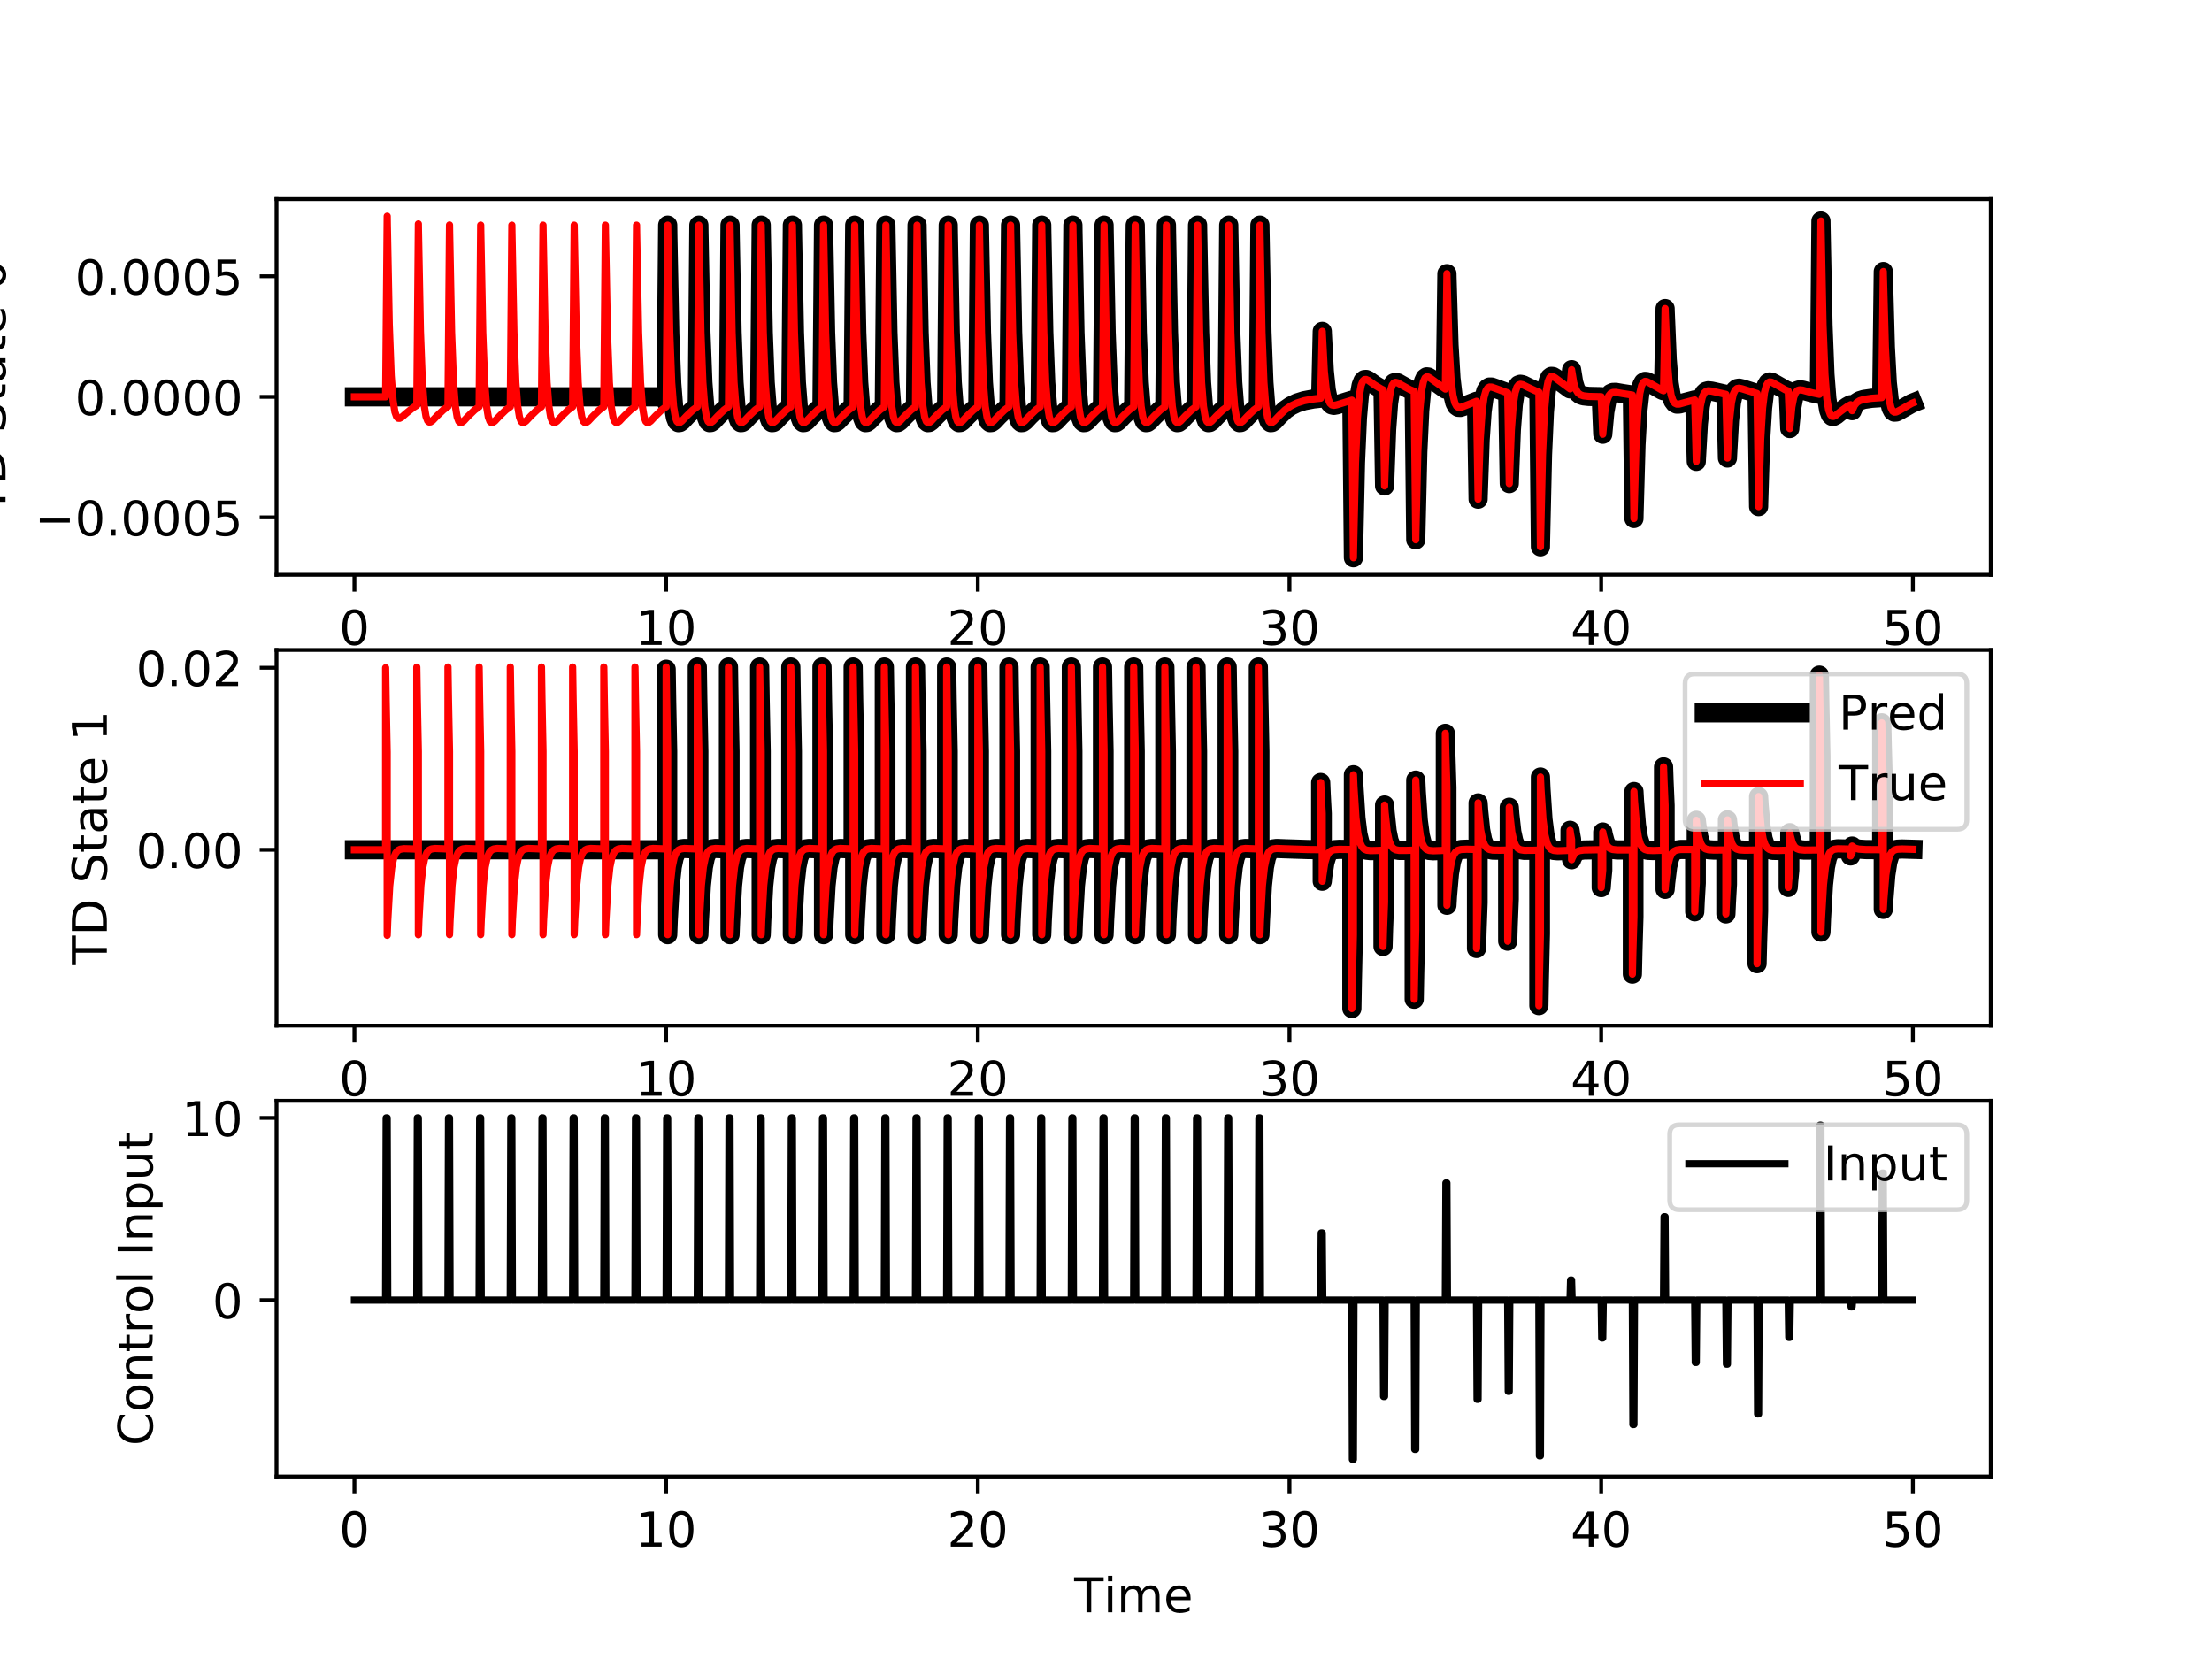 <?xml version="1.0" encoding="utf-8" standalone="no"?>
<!DOCTYPE svg PUBLIC "-//W3C//DTD SVG 1.1//EN"
  "http://www.w3.org/Graphics/SVG/1.1/DTD/svg11.dtd">
<!-- Created with matplotlib (http://matplotlib.org/) -->
<svg height="345.6pt" version="1.1" viewBox="0 0 460.8 345.6" width="460.8pt" xmlns="http://www.w3.org/2000/svg" xmlns:xlink="http://www.w3.org/1999/xlink">
 <defs>
  <style type="text/css">
*{stroke-linecap:butt;stroke-linejoin:round;}
  </style>
 </defs>
 <g id="figure_1">
  <g id="patch_1">
   <path d="M 0 345.6 
L 460.8 345.6 
L 460.8 0 
L 0 0 
z
" style="fill:#ffffff;"/>
  </g>
  <g id="axes_1">
   <g id="patch_2">
    <path d="M 57.6 119.74 
L 414.72 119.74 
L 414.72 41.472 
L 57.6 41.472 
z
" style="fill:#ffffff;"/>
   </g>
   <g id="matplotlib.axis_1">
    <g id="xtick_1">
     <g id="line2d_1">
      <defs>
       <path d="M 0 0 
L 0 3.5 
" id="ma90a69b5be" style="stroke:#000000;stroke-width:0.8;"/>
      </defs>
      <g>
       <use style="stroke:#000000;stroke-width:0.8;" x="73.833" xlink:href="#ma90a69b5be" y="119.74"/>
      </g>
     </g>
     <g id="text_1">
      <!-- 0 -->
      <defs>
       <path d="M 31.781 66.406 
Q 24.172 66.406 20.328 58.906 
Q 16.5 51.422 16.5 36.375 
Q 16.5 21.391 20.328 13.891 
Q 24.172 6.391 31.781 6.391 
Q 39.453 6.391 43.281 13.891 
Q 47.125 21.391 47.125 36.375 
Q 47.125 51.422 43.281 58.906 
Q 39.453 66.406 31.781 66.406 
z
M 31.781 74.219 
Q 44.047 74.219 50.516 64.516 
Q 56.984 54.828 56.984 36.375 
Q 56.984 17.969 50.516 8.266 
Q 44.047 -1.422 31.781 -1.422 
Q 19.531 -1.422 13.062 8.266 
Q 6.594 17.969 6.594 36.375 
Q 6.594 54.828 13.062 64.516 
Q 19.531 74.219 31.781 74.219 
z
" id="DejaVuSans-30"/>
      </defs>
      <g transform="translate(70.651 134.339)scale(0.1 -0.1)">
       <use xlink:href="#DejaVuSans-30"/>
      </g>
     </g>
    </g>
    <g id="xtick_2">
     <g id="line2d_2">
      <g>
       <use style="stroke:#000000;stroke-width:0.8;" x="138.764" xlink:href="#ma90a69b5be" y="119.74"/>
      </g>
     </g>
     <g id="text_2">
      <!-- 10 -->
      <defs>
       <path d="M 12.406 8.297 
L 28.516 8.297 
L 28.516 63.922 
L 10.984 60.406 
L 10.984 69.391 
L 28.422 72.906 
L 38.281 72.906 
L 38.281 8.297 
L 54.391 8.297 
L 54.391 0 
L 12.406 0 
z
" id="DejaVuSans-31"/>
      </defs>
      <g transform="translate(132.401 134.339)scale(0.1 -0.1)">
       <use xlink:href="#DejaVuSans-31"/>
       <use x="63.623" xlink:href="#DejaVuSans-30"/>
      </g>
     </g>
    </g>
    <g id="xtick_3">
     <g id="line2d_3">
      <g>
       <use style="stroke:#000000;stroke-width:0.8;" x="203.695" xlink:href="#ma90a69b5be" y="119.74"/>
      </g>
     </g>
     <g id="text_3">
      <!-- 20 -->
      <defs>
       <path d="M 19.188 8.297 
L 53.609 8.297 
L 53.609 0 
L 7.328 0 
L 7.328 8.297 
Q 12.938 14.109 22.625 23.891 
Q 32.328 33.688 34.812 36.531 
Q 39.547 41.844 41.422 45.531 
Q 43.312 49.219 43.312 52.781 
Q 43.312 58.594 39.234 62.25 
Q 35.156 65.922 28.609 65.922 
Q 23.969 65.922 18.812 64.312 
Q 13.672 62.703 7.812 59.422 
L 7.812 69.391 
Q 13.766 71.781 18.938 73 
Q 24.125 74.219 28.422 74.219 
Q 39.75 74.219 46.484 68.547 
Q 53.219 62.891 53.219 53.422 
Q 53.219 48.922 51.531 44.891 
Q 49.859 40.875 45.406 35.406 
Q 44.188 33.984 37.641 27.219 
Q 31.109 20.453 19.188 8.297 
z
" id="DejaVuSans-32"/>
      </defs>
      <g transform="translate(197.332 134.339)scale(0.1 -0.1)">
       <use xlink:href="#DejaVuSans-32"/>
       <use x="63.623" xlink:href="#DejaVuSans-30"/>
      </g>
     </g>
    </g>
    <g id="xtick_4">
     <g id="line2d_4">
      <g>
       <use style="stroke:#000000;stroke-width:0.8;" x="268.625" xlink:href="#ma90a69b5be" y="119.74"/>
      </g>
     </g>
     <g id="text_4">
      <!-- 30 -->
      <defs>
       <path d="M 40.578 39.312 
Q 47.656 37.797 51.625 33 
Q 55.609 28.219 55.609 21.188 
Q 55.609 10.406 48.188 4.484 
Q 40.766 -1.422 27.094 -1.422 
Q 22.516 -1.422 17.656 -0.516 
Q 12.797 0.391 7.625 2.203 
L 7.625 11.719 
Q 11.719 9.328 16.594 8.109 
Q 21.484 6.891 26.812 6.891 
Q 36.078 6.891 40.938 10.547 
Q 45.797 14.203 45.797 21.188 
Q 45.797 27.641 41.281 31.266 
Q 36.766 34.906 28.719 34.906 
L 20.219 34.906 
L 20.219 43.016 
L 29.109 43.016 
Q 36.375 43.016 40.234 45.922 
Q 44.094 48.828 44.094 54.297 
Q 44.094 59.906 40.109 62.906 
Q 36.141 65.922 28.719 65.922 
Q 24.656 65.922 20.016 65.031 
Q 15.375 64.156 9.812 62.312 
L 9.812 71.094 
Q 15.438 72.656 20.344 73.438 
Q 25.25 74.219 29.594 74.219 
Q 40.828 74.219 47.359 69.109 
Q 53.906 64.016 53.906 55.328 
Q 53.906 49.266 50.438 45.094 
Q 46.969 40.922 40.578 39.312 
z
" id="DejaVuSans-33"/>
      </defs>
      <g transform="translate(262.263 134.339)scale(0.1 -0.1)">
       <use xlink:href="#DejaVuSans-33"/>
       <use x="63.623" xlink:href="#DejaVuSans-30"/>
      </g>
     </g>
    </g>
    <g id="xtick_5">
     <g id="line2d_5">
      <g>
       <use style="stroke:#000000;stroke-width:0.8;" x="333.556" xlink:href="#ma90a69b5be" y="119.74"/>
      </g>
     </g>
     <g id="text_5">
      <!-- 40 -->
      <defs>
       <path d="M 37.797 64.312 
L 12.891 25.391 
L 37.797 25.391 
z
M 35.203 72.906 
L 47.609 72.906 
L 47.609 25.391 
L 58.016 25.391 
L 58.016 17.188 
L 47.609 17.188 
L 47.609 0 
L 37.797 0 
L 37.797 17.188 
L 4.891 17.188 
L 4.891 26.703 
z
" id="DejaVuSans-34"/>
      </defs>
      <g transform="translate(327.194 134.339)scale(0.1 -0.1)">
       <use xlink:href="#DejaVuSans-34"/>
       <use x="63.623" xlink:href="#DejaVuSans-30"/>
      </g>
     </g>
    </g>
    <g id="xtick_6">
     <g id="line2d_6">
      <g>
       <use style="stroke:#000000;stroke-width:0.8;" x="398.487" xlink:href="#ma90a69b5be" y="119.74"/>
      </g>
     </g>
     <g id="text_6">
      <!-- 50 -->
      <defs>
       <path d="M 10.797 72.906 
L 49.516 72.906 
L 49.516 64.594 
L 19.828 64.594 
L 19.828 46.734 
Q 21.969 47.469 24.109 47.828 
Q 26.266 48.188 28.422 48.188 
Q 40.625 48.188 47.75 41.5 
Q 54.891 34.812 54.891 23.391 
Q 54.891 11.625 47.562 5.094 
Q 40.234 -1.422 26.906 -1.422 
Q 22.312 -1.422 17.547 -0.641 
Q 12.797 0.141 7.719 1.703 
L 7.719 11.625 
Q 12.109 9.234 16.797 8.062 
Q 21.484 6.891 26.703 6.891 
Q 35.156 6.891 40.078 11.328 
Q 45.016 15.766 45.016 23.391 
Q 45.016 31 40.078 35.438 
Q 35.156 39.891 26.703 39.891 
Q 22.75 39.891 18.812 39.016 
Q 14.891 38.141 10.797 36.281 
z
" id="DejaVuSans-35"/>
      </defs>
      <g transform="translate(392.125 134.339)scale(0.1 -0.1)">
       <use xlink:href="#DejaVuSans-35"/>
       <use x="63.623" xlink:href="#DejaVuSans-30"/>
      </g>
     </g>
    </g>
   </g>
   <g id="matplotlib.axis_2">
    <g id="ytick_1">
     <g id="line2d_7">
      <defs>
       <path d="M 0 0 
L -3.5 0 
" id="m9cbf62fa85" style="stroke:#000000;stroke-width:0.8;"/>
      </defs>
      <g>
       <use style="stroke:#000000;stroke-width:0.8;" x="57.6" xlink:href="#m9cbf62fa85" y="107.775"/>
      </g>
     </g>
     <g id="text_7">
      <!-- −0.0005 -->
      <defs>
       <path d="M 10.594 35.5 
L 73.188 35.5 
L 73.188 27.203 
L 10.594 27.203 
z
" id="DejaVuSans-2212"/>
       <path d="M 10.688 12.406 
L 21 12.406 
L 21 0 
L 10.688 0 
z
" id="DejaVuSans-2e"/>
      </defs>
      <g transform="translate(7.23 111.574)scale(0.1 -0.1)">
       <use xlink:href="#DejaVuSans-2212"/>
       <use x="83.789" xlink:href="#DejaVuSans-30"/>
       <use x="147.412" xlink:href="#DejaVuSans-2e"/>
       <use x="179.199" xlink:href="#DejaVuSans-30"/>
       <use x="242.822" xlink:href="#DejaVuSans-30"/>
       <use x="306.445" xlink:href="#DejaVuSans-30"/>
       <use x="370.068" xlink:href="#DejaVuSans-35"/>
      </g>
     </g>
    </g>
    <g id="ytick_2">
     <g id="line2d_8">
      <g>
       <use style="stroke:#000000;stroke-width:0.8;" x="57.6" xlink:href="#m9cbf62fa85" y="82.664"/>
      </g>
     </g>
     <g id="text_8">
      <!-- 0.0000 -->
      <g transform="translate(15.609 86.463)scale(0.1 -0.1)">
       <use xlink:href="#DejaVuSans-30"/>
       <use x="63.623" xlink:href="#DejaVuSans-2e"/>
       <use x="95.41" xlink:href="#DejaVuSans-30"/>
       <use x="159.033" xlink:href="#DejaVuSans-30"/>
       <use x="222.656" xlink:href="#DejaVuSans-30"/>
       <use x="286.279" xlink:href="#DejaVuSans-30"/>
      </g>
     </g>
    </g>
    <g id="ytick_3">
     <g id="line2d_9">
      <g>
       <use style="stroke:#000000;stroke-width:0.8;" x="57.6" xlink:href="#m9cbf62fa85" y="57.553"/>
      </g>
     </g>
     <g id="text_9">
      <!-- 0.0005 -->
      <g transform="translate(15.609 61.352)scale(0.1 -0.1)">
       <use xlink:href="#DejaVuSans-30"/>
       <use x="63.623" xlink:href="#DejaVuSans-2e"/>
       <use x="95.41" xlink:href="#DejaVuSans-30"/>
       <use x="159.033" xlink:href="#DejaVuSans-30"/>
       <use x="222.656" xlink:href="#DejaVuSans-30"/>
       <use x="286.279" xlink:href="#DejaVuSans-35"/>
      </g>
     </g>
    </g>
    <g id="text_10">
     <!-- TD State 0 -->
     <defs>
      <path d="M -0.297 72.906 
L 61.375 72.906 
L 61.375 64.594 
L 35.5 64.594 
L 35.5 0 
L 25.594 0 
L 25.594 64.594 
L -0.297 64.594 
z
" id="DejaVuSans-54"/>
      <path d="M 19.672 64.797 
L 19.672 8.109 
L 31.594 8.109 
Q 46.688 8.109 53.688 14.938 
Q 60.688 21.781 60.688 36.531 
Q 60.688 51.172 53.688 57.984 
Q 46.688 64.797 31.594 64.797 
z
M 9.812 72.906 
L 30.078 72.906 
Q 51.266 72.906 61.172 64.094 
Q 71.094 55.281 71.094 36.531 
Q 71.094 17.672 61.125 8.828 
Q 51.172 0 30.078 0 
L 9.812 0 
z
" id="DejaVuSans-44"/>
      <path id="DejaVuSans-20"/>
      <path d="M 53.516 70.516 
L 53.516 60.891 
Q 47.906 63.578 42.922 64.891 
Q 37.938 66.219 33.297 66.219 
Q 25.25 66.219 20.875 63.094 
Q 16.5 59.969 16.5 54.203 
Q 16.5 49.359 19.406 46.891 
Q 22.312 44.438 30.422 42.922 
L 36.375 41.703 
Q 47.406 39.594 52.656 34.297 
Q 57.906 29 57.906 20.125 
Q 57.906 9.516 50.797 4.047 
Q 43.703 -1.422 29.984 -1.422 
Q 24.812 -1.422 18.969 -0.25 
Q 13.141 0.922 6.891 3.219 
L 6.891 13.375 
Q 12.891 10.016 18.656 8.297 
Q 24.422 6.594 29.984 6.594 
Q 38.422 6.594 43.016 9.906 
Q 47.609 13.234 47.609 19.391 
Q 47.609 24.75 44.312 27.781 
Q 41.016 30.812 33.5 32.328 
L 27.484 33.5 
Q 16.453 35.688 11.516 40.375 
Q 6.594 45.062 6.594 53.422 
Q 6.594 63.094 13.406 68.656 
Q 20.219 74.219 32.172 74.219 
Q 37.312 74.219 42.625 73.281 
Q 47.953 72.359 53.516 70.516 
z
" id="DejaVuSans-53"/>
      <path d="M 18.312 70.219 
L 18.312 54.688 
L 36.812 54.688 
L 36.812 47.703 
L 18.312 47.703 
L 18.312 18.016 
Q 18.312 11.328 20.141 9.422 
Q 21.969 7.516 27.594 7.516 
L 36.812 7.516 
L 36.812 0 
L 27.594 0 
Q 17.188 0 13.234 3.875 
Q 9.281 7.766 9.281 18.016 
L 9.281 47.703 
L 2.688 47.703 
L 2.688 54.688 
L 9.281 54.688 
L 9.281 70.219 
z
" id="DejaVuSans-74"/>
      <path d="M 34.281 27.484 
Q 23.391 27.484 19.188 25 
Q 14.984 22.516 14.984 16.5 
Q 14.984 11.719 18.141 8.906 
Q 21.297 6.109 26.703 6.109 
Q 34.188 6.109 38.703 11.406 
Q 43.219 16.703 43.219 25.484 
L 43.219 27.484 
z
M 52.203 31.203 
L 52.203 0 
L 43.219 0 
L 43.219 8.297 
Q 40.141 3.328 35.547 0.953 
Q 30.953 -1.422 24.312 -1.422 
Q 15.922 -1.422 10.953 3.297 
Q 6 8.016 6 15.922 
Q 6 25.141 12.172 29.828 
Q 18.359 34.516 30.609 34.516 
L 43.219 34.516 
L 43.219 35.406 
Q 43.219 41.609 39.141 45 
Q 35.062 48.391 27.688 48.391 
Q 23 48.391 18.547 47.266 
Q 14.109 46.141 10.016 43.891 
L 10.016 52.203 
Q 14.938 54.109 19.578 55.047 
Q 24.219 56 28.609 56 
Q 40.484 56 46.344 49.844 
Q 52.203 43.703 52.203 31.203 
z
" id="DejaVuSans-61"/>
      <path d="M 56.203 29.594 
L 56.203 25.203 
L 14.891 25.203 
Q 15.484 15.922 20.484 11.062 
Q 25.484 6.203 34.422 6.203 
Q 39.594 6.203 44.453 7.469 
Q 49.312 8.734 54.109 11.281 
L 54.109 2.781 
Q 49.266 0.734 44.188 -0.344 
Q 39.109 -1.422 33.891 -1.422 
Q 20.797 -1.422 13.156 6.188 
Q 5.516 13.812 5.516 26.812 
Q 5.516 40.234 12.766 48.109 
Q 20.016 56 32.328 56 
Q 43.359 56 49.781 48.891 
Q 56.203 41.797 56.203 29.594 
z
M 47.219 32.234 
Q 47.125 39.594 43.094 43.984 
Q 39.062 48.391 32.422 48.391 
Q 24.906 48.391 20.391 44.141 
Q 15.875 39.891 15.188 32.172 
z
" id="DejaVuSans-65"/>
     </defs>
     <g transform="translate(1.15 107.105)rotate(-90)scale(0.1 -0.1)">
      <use xlink:href="#DejaVuSans-54"/>
      <use x="61.084" xlink:href="#DejaVuSans-44"/>
      <use x="138.086" xlink:href="#DejaVuSans-20"/>
      <use x="169.873" xlink:href="#DejaVuSans-53"/>
      <use x="233.35" xlink:href="#DejaVuSans-74"/>
      <use x="272.559" xlink:href="#DejaVuSans-61"/>
      <use x="333.838" xlink:href="#DejaVuSans-74"/>
      <use x="373.047" xlink:href="#DejaVuSans-65"/>
      <use x="434.57" xlink:href="#DejaVuSans-20"/>
      <use x="466.357" xlink:href="#DejaVuSans-30"/>
     </g>
    </g>
   </g>
   <g id="line2d_10">
    <path clip-path="url(#p39b9c38890)" d="M 73.833 82.664 
L 138.77 82.664 
L 138.777 83.718 
L 138.835 75.169 
L 139.095 46.897 
L 139.127 49.19 
L 139.536 69.691 
L 139.939 79.893 
L 140.328 84.767 
L 140.699 86.951 
L 141.036 87.804 
L 141.335 88.045 
L 141.634 88.009 
L 142.062 87.7 
L 143.127 86.556 
L 144.4 85.346 
L 145.263 84.727 
L 145.588 46.897 
L 145.607 48.287 
L 146.016 69.231 
L 146.419 79.663 
L 146.809 84.655 
L 147.179 86.901 
L 147.516 87.785 
L 147.815 88.042 
L 148.114 88.014 
L 148.536 87.718 
L 149.529 86.655 
L 150.841 85.388 
L 151.756 84.727 
L 152.081 46.897 
L 152.1 48.287 
L 152.51 69.231 
L 152.912 79.663 
L 153.302 84.655 
L 153.672 86.901 
L 154.009 87.785 
L 154.308 88.042 
L 154.607 88.014 
L 155.029 87.718 
L 156.022 86.655 
L 157.334 85.388 
L 158.249 84.727 
L 158.574 46.897 
L 158.594 48.287 
L 159.003 69.231 
L 159.405 79.663 
L 159.795 84.655 
L 160.165 86.901 
L 160.503 87.785 
L 160.801 88.042 
L 161.1 88.014 
L 161.522 87.718 
L 162.515 86.655 
L 163.827 85.388 
L 164.742 84.727 
L 165.067 46.897 
L 165.087 48.287 
L 165.496 69.231 
L 165.898 79.663 
L 166.288 84.655 
L 166.658 86.901 
L 166.996 87.785 
L 167.294 88.042 
L 167.593 88.014 
L 168.015 87.718 
L 169.008 86.655 
L 170.32 85.388 
L 171.236 84.727 
L 171.56 46.897 
L 171.58 48.287 
L 171.989 69.231 
L 172.391 79.663 
L 172.781 84.655 
L 173.151 86.901 
L 173.489 87.785 
L 173.787 88.042 
L 174.086 88.014 
L 174.508 87.718 
L 175.502 86.655 
L 176.813 85.388 
L 177.729 84.727 
L 178.053 46.897 
L 178.073 48.287 
L 178.482 69.231 
L 178.884 79.663 
L 179.274 84.655 
L 179.644 86.901 
L 179.982 87.785 
L 180.28 88.042 
L 180.579 88.014 
L 181.001 87.718 
L 181.995 86.655 
L 183.306 85.388 
L 184.222 84.727 
L 184.546 46.897 
L 184.566 48.287 
L 184.975 69.231 
L 185.378 79.663 
L 185.767 84.655 
L 186.137 86.901 
L 186.475 87.785 
L 186.774 88.042 
L 187.072 88.014 
L 187.494 87.718 
L 188.488 86.655 
L 189.799 85.388 
L 190.715 84.727 
L 191.04 46.897 
L 191.059 48.287 
L 191.468 69.231 
L 191.871 79.663 
L 192.26 84.655 
L 192.63 86.901 
L 192.968 87.785 
L 193.267 88.042 
L 193.565 88.014 
L 193.987 87.718 
L 194.981 86.655 
L 196.292 85.388 
L 197.208 84.727 
L 197.533 46.897 
L 197.552 48.287 
L 197.961 69.231 
L 198.364 79.663 
L 198.753 84.655 
L 199.123 86.901 
L 199.461 87.785 
L 199.76 88.042 
L 200.058 88.014 
L 200.48 87.718 
L 201.474 86.655 
L 202.786 85.388 
L 203.701 84.727 
L 204.026 46.897 
L 204.045 48.287 
L 204.454 69.231 
L 204.857 79.663 
L 205.246 84.655 
L 205.617 86.901 
L 205.954 87.785 
L 206.253 88.042 
L 206.552 88.014 
L 206.974 87.718 
L 207.967 86.655 
L 209.279 85.388 
L 210.194 84.727 
L 210.519 46.897 
L 210.538 48.287 
L 210.947 69.231 
L 211.35 79.663 
L 211.739 84.655 
L 212.11 86.901 
L 212.447 87.785 
L 212.746 88.042 
L 213.045 88.014 
L 213.467 87.718 
L 214.46 86.655 
L 215.772 85.388 
L 216.687 84.727 
L 217.012 46.897 
L 217.031 48.287 
L 217.44 69.231 
L 217.843 79.663 
L 218.233 84.655 
L 218.603 86.901 
L 218.94 87.785 
L 219.239 88.042 
L 219.538 88.014 
L 219.96 87.718 
L 220.953 86.655 
L 222.265 85.388 
L 223.18 84.727 
L 223.505 46.897 
L 223.524 48.287 
L 223.934 69.231 
L 224.336 79.663 
L 224.726 84.655 
L 225.096 86.901 
L 225.433 87.785 
L 225.732 88.042 
L 226.031 88.014 
L 226.453 87.718 
L 227.446 86.655 
L 228.758 85.388 
L 229.673 84.727 
L 229.998 46.897 
L 230.018 48.287 
L 230.427 69.231 
L 230.829 79.663 
L 231.219 84.655 
L 231.589 86.901 
L 231.927 87.785 
L 232.225 88.042 
L 232.524 88.014 
L 232.946 87.718 
L 233.939 86.655 
L 235.251 85.388 
L 236.166 84.727 
L 236.491 46.897 
L 236.511 48.287 
L 236.92 69.231 
L 237.322 79.663 
L 237.712 84.655 
L 238.082 86.901 
L 238.42 87.785 
L 238.718 88.042 
L 239.017 88.014 
L 239.439 87.718 
L 240.432 86.655 
L 241.744 85.388 
L 242.66 84.727 
L 242.984 46.897 
L 243.004 48.287 
L 243.413 69.231 
L 243.815 79.663 
L 244.205 84.655 
L 244.575 86.901 
L 244.913 87.785 
L 245.211 88.042 
L 245.51 88.014 
L 245.932 87.718 
L 246.926 86.655 
L 248.237 85.388 
L 249.153 84.727 
L 249.477 46.897 
L 249.497 48.287 
L 249.906 69.231 
L 250.308 79.663 
L 250.698 84.655 
L 251.068 86.901 
L 251.406 87.785 
L 251.704 88.042 
L 252.003 88.014 
L 252.425 87.718 
L 253.419 86.655 
L 254.73 85.388 
L 255.646 84.727 
L 255.97 46.897 
L 255.99 48.287 
L 256.399 69.231 
L 256.802 79.663 
L 257.191 84.655 
L 257.561 86.901 
L 257.899 87.785 
L 258.198 88.042 
L 258.496 88.014 
L 258.918 87.718 
L 259.912 86.655 
L 261.223 85.388 
L 262.139 84.727 
L 262.464 46.897 
L 262.483 48.287 
L 262.892 69.231 
L 263.295 79.663 
L 263.684 84.655 
L 264.054 86.901 
L 264.392 87.785 
L 264.691 88.042 
L 264.989 88.014 
L 265.411 87.718 
L 266.405 86.655 
L 267.716 85.388 
L 268.885 84.573 
L 270.171 83.95 
L 271.684 83.471 
L 273.586 83.113 
L 275.125 82.944 
L 275.45 69.03 
L 275.469 69.546 
L 275.878 77.325 
L 276.281 81.219 
L 276.677 83.12 
L 277.06 83.989 
L 277.437 84.346 
L 277.859 84.443 
L 278.475 84.33 
L 281.618 83.36 
L 281.943 116.183 
L 281.962 114.954 
L 282.371 96.386 
L 282.774 87.039 
L 283.17 82.426 
L 283.553 80.275 
L 283.91 79.376 
L 284.241 79.068 
L 284.585 79.044 
L 285.066 79.262 
L 286.391 80.217 
L 287.748 81.029 
L 288.111 81.2 
L 288.436 101.23 
L 288.455 100.497 
L 288.864 89.467 
L 289.267 83.988 
L 289.657 81.379 
L 290.027 80.217 
L 290.377 79.761 
L 290.728 79.647 
L 291.176 79.756 
L 292.053 80.253 
L 293.78 81.197 
L 294.604 81.523 
L 294.929 112.449 
L 294.948 111.308 
L 295.358 94.099 
L 295.76 85.506 
L 296.15 81.374 
L 296.526 79.477 
L 296.87 78.728 
L 297.189 78.501 
L 297.526 78.534 
L 298.033 78.84 
L 301.091 81.046 
L 301.097 81.049 
L 301.422 57.007 
L 301.442 57.917 
L 301.857 71.847 
L 302.266 78.828 
L 302.669 82.27 
L 303.058 83.886 
L 303.428 84.586 
L 303.799 84.847 
L 304.227 84.868 
L 304.909 84.642 
L 307.59 83.591 
L 307.915 103.987 
L 307.935 103.219 
L 308.344 91.603 
L 308.753 85.67 
L 309.149 82.79 
L 309.538 81.418 
L 309.909 80.835 
L 310.285 80.625 
L 310.746 80.635 
L 311.558 80.917 
L 313.843 81.755 
L 314.084 81.819 
L 314.408 100.739 
L 314.428 100.042 
L 314.837 89.537 
L 315.239 84.298 
L 315.629 81.784 
L 316.006 80.634 
L 316.363 80.175 
L 316.726 80.048 
L 317.2 80.14 
L 318.148 80.609 
L 319.895 81.424 
L 320.577 81.657 
L 320.901 113.908 
L 320.921 112.716 
L 321.33 94.741 
L 321.732 85.758 
L 322.122 81.432 
L 322.499 79.441 
L 322.843 78.648 
L 323.161 78.403 
L 323.492 78.427 
L 323.979 78.717 
L 327.07 81.004 
L 327.394 77.013 
L 327.407 77.122 
L 327.829 79.713 
L 328.258 81.085 
L 328.706 81.821 
L 329.206 82.225 
L 329.862 82.456 
L 330.985 82.58 
L 333.563 82.635 
L 333.888 90.459 
L 333.907 90.168 
L 334.316 85.773 
L 334.725 83.544 
L 335.128 82.463 
L 335.53 81.962 
L 335.978 81.752 
L 336.595 81.731 
L 338.004 81.976 
L 340.056 82.29 
L 340.381 108.014 
L 340.4 107.06 
L 340.809 92.654 
L 341.212 85.437 
L 341.608 81.908 
L 341.984 80.309 
L 342.342 79.649 
L 342.679 79.445 
L 343.062 79.48 
L 343.679 79.795 
L 346.205 81.256 
L 346.549 81.396 
L 346.874 64.281 
L 346.893 64.93 
L 347.309 74.865 
L 347.718 79.849 
L 348.12 82.311 
L 348.51 83.47 
L 348.893 83.986 
L 349.302 84.179 
L 349.835 84.167 
L 350.919 83.863 
L 353.042 83.308 
L 353.367 96.118 
L 353.386 95.635 
L 353.802 88.248 
L 354.211 84.555 
L 354.613 82.741 
L 355.01 81.887 
L 355.406 81.519 
L 355.86 81.398 
L 356.548 81.474 
L 359.535 82.142 
L 359.86 95.414 
L 359.879 94.925 
L 360.288 87.544 
L 360.691 83.86 
L 361.087 82.07 
L 361.47 81.261 
L 361.847 80.936 
L 362.275 80.859 
L 362.925 80.999 
L 366.028 81.967 
L 366.353 105.531 
L 366.372 104.66 
L 366.782 91.52 
L 367.184 84.952 
L 367.58 81.752 
L 367.957 80.314 
L 368.307 79.736 
L 368.652 79.561 
L 369.061 79.619 
L 369.749 79.983 
L 371.931 81.218 
L 372.521 81.456 
L 372.846 89.27 
L 372.866 88.99 
L 373.275 84.788 
L 373.677 82.727 
L 374.067 81.768 
L 374.456 81.348 
L 374.885 81.208 
L 375.495 81.267 
L 377.495 81.826 
L 379.014 82.135 
L 379.339 46.04 
L 379.359 47.388 
L 379.768 67.77 
L 380.17 78.021 
L 380.566 83.072 
L 380.949 85.42 
L 381.307 86.395 
L 381.631 86.719 
L 381.956 86.744 
L 382.404 86.526 
L 383.43 85.697 
L 384.832 84.678 
L 385.508 84.305 
L 385.521 84.372 
L 385.832 85.543 
L 385.852 85.482 
L 386.306 84.448 
L 386.8 83.85 
L 387.404 83.469 
L 388.287 83.196 
L 389.877 82.968 
L 392.001 82.821 
L 392.325 56.564 
L 392.345 57.54 
L 392.754 72.28 
L 393.156 79.672 
L 393.553 83.295 
L 393.929 84.944 
L 394.286 85.632 
L 394.624 85.851 
L 395.007 85.827 
L 395.611 85.528 
L 398.26 84.022 
L 398.487 83.931 
L 398.487 83.931 
" style="fill:none;stroke:#000000;stroke-linecap:square;stroke-width:4;"/>
   </g>
   <g id="line2d_11">
    <path clip-path="url(#p39b9c38890)" d="M 73.833 82.664 
L 80.332 82.664 
L 80.657 45.03 
L 80.676 46.431 
L 81.086 67.594 
L 81.488 78.216 
L 81.884 83.43 
L 82.261 85.81 
L 82.611 86.799 
L 82.93 87.124 
L 83.241 87.144 
L 83.67 86.917 
L 84.598 86.1 
L 86.02 84.941 
L 86.825 84.447 
L 87.15 46.644 
L 87.17 48.036 
L 87.579 69.009 
L 87.981 79.467 
L 88.371 84.481 
L 88.741 86.746 
L 89.085 87.655 
L 89.39 87.918 
L 89.689 87.893 
L 90.117 87.598 
L 91.137 86.531 
L 92.442 85.307 
L 93.318 84.689 
L 93.643 46.863 
L 93.663 48.253 
L 94.072 69.201 
L 94.474 79.636 
L 94.864 84.632 
L 95.234 86.88 
L 95.572 87.766 
L 95.87 88.024 
L 96.169 87.999 
L 96.591 87.704 
L 97.578 86.652 
L 98.89 85.387 
L 99.812 84.721 
L 100.136 46.892 
L 100.156 48.283 
L 100.565 69.227 
L 100.967 79.659 
L 101.357 84.652 
L 101.727 86.898 
L 102.065 87.782 
L 102.363 88.039 
L 102.662 88.012 
L 103.084 87.716 
L 104.078 86.654 
L 105.389 85.387 
L 106.305 84.726 
L 106.629 46.896 
L 106.649 48.287 
L 107.058 69.23 
L 107.46 79.662 
L 107.85 84.655 
L 108.22 86.9 
L 108.558 87.784 
L 108.856 88.041 
L 109.155 88.014 
L 109.577 87.717 
L 110.571 86.655 
L 111.882 85.388 
L 112.798 84.726 
L 113.122 46.897 
L 113.142 48.287 
L 113.551 69.231 
L 113.954 79.663 
L 114.343 84.655 
L 114.713 86.901 
L 115.051 87.785 
L 115.35 88.042 
L 115.648 88.014 
L 116.07 87.718 
L 117.064 86.655 
L 118.375 85.388 
L 119.291 84.727 
L 119.616 46.897 
L 119.635 48.287 
L 120.044 69.231 
L 120.447 79.663 
L 120.836 84.655 
L 121.206 86.901 
L 121.544 87.785 
L 121.843 88.042 
L 122.141 88.014 
L 122.563 87.718 
L 123.557 86.655 
L 124.868 85.388 
L 125.784 84.727 
L 126.109 46.897 
L 126.128 48.287 
L 126.537 69.231 
L 126.94 79.663 
L 127.329 84.655 
L 127.699 86.901 
L 128.037 87.785 
L 128.336 88.042 
L 128.634 88.014 
L 129.056 87.718 
L 130.05 86.655 
L 131.362 85.388 
L 132.277 84.727 
L 132.602 46.897 
L 132.621 48.287 
L 133.03 69.231 
L 133.433 79.663 
L 133.822 84.655 
L 134.192 86.901 
L 134.53 87.785 
L 134.829 88.042 
L 135.128 88.014 
L 135.55 87.718 
L 136.543 86.655 
L 137.855 85.388 
L 138.77 84.727 
L 139.095 46.897 
L 139.114 48.287 
L 139.523 69.231 
L 139.926 79.663 
L 140.315 84.655 
L 140.686 86.901 
L 141.023 87.785 
L 141.322 88.042 
L 141.621 88.014 
L 142.043 87.718 
L 143.036 86.655 
L 144.348 85.388 
L 145.263 84.727 
L 145.588 46.897 
L 145.607 48.287 
L 146.016 69.231 
L 146.419 79.663 
L 146.809 84.655 
L 147.179 86.901 
L 147.516 87.785 
L 147.815 88.042 
L 148.114 88.014 
L 148.536 87.718 
L 149.529 86.655 
L 150.841 85.388 
L 151.756 84.727 
L 152.081 46.897 
L 152.1 48.287 
L 152.51 69.231 
L 152.912 79.663 
L 153.302 84.655 
L 153.672 86.901 
L 154.009 87.785 
L 154.308 88.042 
L 154.607 88.014 
L 155.029 87.718 
L 156.022 86.655 
L 157.334 85.388 
L 158.249 84.727 
L 158.574 46.897 
L 158.594 48.287 
L 159.003 69.231 
L 159.405 79.663 
L 159.795 84.655 
L 160.165 86.901 
L 160.503 87.785 
L 160.801 88.042 
L 161.1 88.014 
L 161.522 87.718 
L 162.515 86.655 
L 163.827 85.388 
L 164.742 84.727 
L 165.067 46.897 
L 165.087 48.287 
L 165.496 69.231 
L 165.898 79.663 
L 166.288 84.655 
L 166.658 86.901 
L 166.996 87.785 
L 167.294 88.042 
L 167.593 88.014 
L 168.015 87.718 
L 169.008 86.655 
L 170.32 85.388 
L 171.236 84.727 
L 171.56 46.897 
L 171.58 48.287 
L 171.989 69.231 
L 172.391 79.663 
L 172.781 84.655 
L 173.151 86.901 
L 173.489 87.785 
L 173.787 88.042 
L 174.086 88.014 
L 174.508 87.718 
L 175.502 86.655 
L 176.813 85.388 
L 177.729 84.727 
L 178.053 46.897 
L 178.073 48.287 
L 178.482 69.231 
L 178.884 79.663 
L 179.274 84.655 
L 179.644 86.901 
L 179.982 87.785 
L 180.28 88.042 
L 180.579 88.014 
L 181.001 87.718 
L 181.995 86.655 
L 183.306 85.388 
L 184.222 84.727 
L 184.546 46.897 
L 184.566 48.287 
L 184.975 69.231 
L 185.378 79.663 
L 185.767 84.655 
L 186.137 86.901 
L 186.475 87.785 
L 186.774 88.042 
L 187.072 88.014 
L 187.494 87.718 
L 188.488 86.655 
L 189.799 85.388 
L 190.715 84.727 
L 191.04 46.897 
L 191.059 48.287 
L 191.468 69.231 
L 191.871 79.663 
L 192.26 84.655 
L 192.63 86.901 
L 192.968 87.785 
L 193.267 88.042 
L 193.565 88.014 
L 193.987 87.718 
L 194.981 86.655 
L 196.292 85.388 
L 197.208 84.727 
L 197.533 46.897 
L 197.552 48.287 
L 197.961 69.231 
L 198.364 79.663 
L 198.753 84.655 
L 199.123 86.901 
L 199.461 87.785 
L 199.76 88.042 
L 200.058 88.014 
L 200.48 87.718 
L 201.474 86.655 
L 202.786 85.388 
L 203.701 84.727 
L 204.026 46.897 
L 204.045 48.287 
L 204.454 69.231 
L 204.857 79.663 
L 205.246 84.655 
L 205.617 86.901 
L 205.954 87.785 
L 206.253 88.042 
L 206.552 88.014 
L 206.974 87.718 
L 207.967 86.655 
L 209.279 85.388 
L 210.194 84.727 
L 210.519 46.897 
L 210.538 48.287 
L 210.947 69.231 
L 211.35 79.663 
L 211.739 84.655 
L 212.11 86.901 
L 212.447 87.785 
L 212.746 88.042 
L 213.045 88.014 
L 213.467 87.718 
L 214.46 86.655 
L 215.772 85.388 
L 216.687 84.727 
L 217.012 46.897 
L 217.031 48.287 
L 217.44 69.231 
L 217.843 79.663 
L 218.233 84.655 
L 218.603 86.901 
L 218.94 87.785 
L 219.239 88.042 
L 219.538 88.014 
L 219.96 87.718 
L 220.953 86.655 
L 222.265 85.388 
L 223.18 84.727 
L 223.505 46.897 
L 223.524 48.287 
L 223.934 69.231 
L 224.336 79.663 
L 224.726 84.655 
L 225.096 86.901 
L 225.433 87.785 
L 225.732 88.042 
L 226.031 88.014 
L 226.453 87.718 
L 227.446 86.655 
L 228.758 85.388 
L 229.673 84.727 
L 229.998 46.897 
L 230.018 48.287 
L 230.427 69.231 
L 230.829 79.663 
L 231.219 84.655 
L 231.589 86.901 
L 231.927 87.785 
L 232.225 88.042 
L 232.524 88.014 
L 232.946 87.718 
L 233.939 86.655 
L 235.251 85.388 
L 236.166 84.727 
L 236.491 46.897 
L 236.511 48.287 
L 236.92 69.231 
L 237.322 79.663 
L 237.712 84.655 
L 238.082 86.901 
L 238.42 87.785 
L 238.718 88.042 
L 239.017 88.014 
L 239.439 87.718 
L 240.432 86.655 
L 241.744 85.388 
L 242.66 84.727 
L 242.984 46.897 
L 243.004 48.287 
L 243.413 69.231 
L 243.815 79.663 
L 244.205 84.655 
L 244.575 86.901 
L 244.913 87.785 
L 245.211 88.042 
L 245.51 88.014 
L 245.932 87.718 
L 246.926 86.655 
L 248.237 85.388 
L 249.153 84.727 
L 249.477 46.897 
L 249.497 48.287 
L 249.906 69.231 
L 250.308 79.663 
L 250.698 84.655 
L 251.068 86.901 
L 251.406 87.785 
L 251.704 88.042 
L 252.003 88.014 
L 252.425 87.718 
L 253.419 86.655 
L 254.73 85.388 
L 255.646 84.727 
L 255.97 46.897 
L 255.99 48.287 
L 256.399 69.231 
L 256.802 79.663 
L 257.191 84.655 
L 257.561 86.901 
L 257.899 87.785 
L 258.198 88.042 
L 258.496 88.014 
L 258.918 87.718 
L 259.912 86.655 
L 261.223 85.388 
L 262.139 84.727 
L 262.464 46.897 
L 262.483 48.287 
L 262.892 69.231 
L 263.295 79.663 
L 263.684 84.655 
L 264.054 86.901 
L 264.392 87.785 
L 264.691 88.042 
L 264.989 88.014 
L 265.411 87.718 
L 266.405 86.655 
L 267.716 85.388 
L 268.885 84.573 
L 270.171 83.95 
L 271.684 83.471 
L 273.58 83.114 
L 275.125 82.944 
L 275.45 69.03 
L 275.469 69.546 
L 275.878 77.325 
L 276.281 81.219 
L 276.677 83.12 
L 277.06 83.989 
L 277.437 84.346 
L 277.859 84.443 
L 278.475 84.33 
L 281.618 83.36 
L 281.943 116.183 
L 281.962 114.954 
L 282.371 96.386 
L 282.774 87.039 
L 283.17 82.426 
L 283.553 80.275 
L 283.91 79.376 
L 284.241 79.068 
L 284.585 79.044 
L 285.066 79.262 
L 286.391 80.217 
L 287.748 81.029 
L 288.111 81.2 
L 288.436 101.23 
L 288.455 100.497 
L 288.864 89.467 
L 289.267 83.988 
L 289.657 81.379 
L 290.027 80.217 
L 290.377 79.761 
L 290.728 79.647 
L 291.176 79.756 
L 292.053 80.253 
L 293.78 81.197 
L 294.604 81.523 
L 294.929 112.449 
L 294.948 111.308 
L 295.358 94.099 
L 295.76 85.506 
L 296.15 81.374 
L 296.526 79.477 
L 296.87 78.728 
L 297.189 78.501 
L 297.526 78.534 
L 298.033 78.84 
L 301.091 81.046 
L 301.097 81.049 
L 301.422 57.007 
L 301.442 57.917 
L 301.857 71.847 
L 302.266 78.828 
L 302.669 82.27 
L 303.058 83.886 
L 303.428 84.586 
L 303.799 84.847 
L 304.227 84.868 
L 304.909 84.642 
L 307.59 83.591 
L 307.915 103.987 
L 307.935 103.219 
L 308.344 91.603 
L 308.753 85.67 
L 309.149 82.79 
L 309.538 81.418 
L 309.909 80.835 
L 310.285 80.625 
L 310.746 80.635 
L 311.558 80.917 
L 313.843 81.755 
L 314.084 81.819 
L 314.408 100.739 
L 314.428 100.042 
L 314.837 89.537 
L 315.239 84.298 
L 315.629 81.784 
L 316.006 80.634 
L 316.363 80.175 
L 316.726 80.048 
L 317.2 80.14 
L 318.148 80.609 
L 319.895 81.424 
L 320.577 81.657 
L 320.901 113.908 
L 320.921 112.716 
L 321.33 94.741 
L 321.732 85.758 
L 322.122 81.432 
L 322.499 79.441 
L 322.843 78.648 
L 323.161 78.403 
L 323.492 78.427 
L 323.979 78.717 
L 327.07 81.004 
L 327.394 77.013 
L 327.407 77.122 
L 327.829 79.713 
L 328.258 81.085 
L 328.706 81.821 
L 329.206 82.225 
L 329.862 82.456 
L 330.985 82.58 
L 333.563 82.635 
L 333.888 90.459 
L 333.907 90.168 
L 334.316 85.773 
L 334.725 83.544 
L 335.128 82.463 
L 335.53 81.962 
L 335.978 81.752 
L 336.595 81.731 
L 338.004 81.976 
L 340.056 82.29 
L 340.381 108.014 
L 340.4 107.06 
L 340.809 92.654 
L 341.212 85.437 
L 341.608 81.908 
L 341.984 80.309 
L 342.342 79.649 
L 342.679 79.445 
L 343.062 79.48 
L 343.679 79.795 
L 346.205 81.256 
L 346.549 81.396 
L 346.874 64.281 
L 346.893 64.93 
L 347.309 74.865 
L 347.718 79.849 
L 348.12 82.311 
L 348.51 83.47 
L 348.893 83.986 
L 349.302 84.179 
L 349.835 84.167 
L 350.919 83.863 
L 353.042 83.308 
L 353.367 96.118 
L 353.386 95.635 
L 353.802 88.248 
L 354.211 84.555 
L 354.613 82.741 
L 355.01 81.887 
L 355.406 81.519 
L 355.86 81.398 
L 356.548 81.474 
L 359.535 82.142 
L 359.86 95.414 
L 359.879 94.925 
L 360.288 87.544 
L 360.691 83.86 
L 361.087 82.07 
L 361.47 81.261 
L 361.847 80.936 
L 362.275 80.859 
L 362.925 80.999 
L 366.028 81.967 
L 366.353 105.531 
L 366.372 104.66 
L 366.782 91.52 
L 367.184 84.952 
L 367.58 81.752 
L 367.957 80.314 
L 368.307 79.736 
L 368.652 79.561 
L 369.061 79.619 
L 369.749 79.983 
L 371.931 81.218 
L 372.521 81.456 
L 372.846 89.27 
L 372.866 88.99 
L 373.275 84.788 
L 373.677 82.727 
L 374.067 81.768 
L 374.456 81.348 
L 374.885 81.208 
L 375.495 81.267 
L 377.495 81.826 
L 379.014 82.135 
L 379.339 46.04 
L 379.359 47.388 
L 379.768 67.77 
L 380.17 78.021 
L 380.566 83.072 
L 380.949 85.42 
L 381.307 86.395 
L 381.631 86.719 
L 381.956 86.744 
L 382.404 86.526 
L 383.43 85.697 
L 384.832 84.678 
L 385.508 84.305 
L 385.521 84.372 
L 385.832 85.543 
L 385.852 85.482 
L 386.306 84.448 
L 386.8 83.85 
L 387.404 83.469 
L 388.287 83.196 
L 389.877 82.968 
L 392.001 82.821 
L 392.325 56.564 
L 392.345 57.54 
L 392.754 72.28 
L 393.156 79.672 
L 393.553 83.295 
L 393.929 84.944 
L 394.286 85.632 
L 394.624 85.851 
L 395.007 85.827 
L 395.611 85.528 
L 398.26 84.022 
L 398.487 83.931 
L 398.487 83.931 
" style="fill:none;stroke:#ff0000;stroke-linecap:square;stroke-width:1.5;"/>
   </g>
   <g id="patch_3">
    <path d="M 57.6 119.74 
L 57.6 41.472 
" style="fill:none;stroke:#000000;stroke-linecap:square;stroke-linejoin:miter;stroke-width:0.8;"/>
   </g>
   <g id="patch_4">
    <path d="M 414.72 119.74 
L 414.72 41.472 
" style="fill:none;stroke:#000000;stroke-linecap:square;stroke-linejoin:miter;stroke-width:0.8;"/>
   </g>
   <g id="patch_5">
    <path d="M 57.6 119.74 
L 414.72 119.74 
" style="fill:none;stroke:#000000;stroke-linecap:square;stroke-linejoin:miter;stroke-width:0.8;"/>
   </g>
   <g id="patch_6">
    <path d="M 57.6 41.472 
L 414.72 41.472 
" style="fill:none;stroke:#000000;stroke-linecap:square;stroke-linejoin:miter;stroke-width:0.8;"/>
   </g>
  </g>
  <g id="axes_2">
   <g id="patch_7">
    <path d="M 57.6 213.662 
L 414.72 213.662 
L 414.72 135.394 
L 57.6 135.394 
z
" style="fill:#ffffff;"/>
   </g>
   <g id="matplotlib.axis_3">
    <g id="xtick_7">
     <g id="line2d_12">
      <g>
       <use style="stroke:#000000;stroke-width:0.8;" x="73.833" xlink:href="#ma90a69b5be" y="213.662"/>
      </g>
     </g>
     <g id="text_11">
      <!-- 0 -->
      <g transform="translate(70.651 228.261)scale(0.1 -0.1)">
       <use xlink:href="#DejaVuSans-30"/>
      </g>
     </g>
    </g>
    <g id="xtick_8">
     <g id="line2d_13">
      <g>
       <use style="stroke:#000000;stroke-width:0.8;" x="138.764" xlink:href="#ma90a69b5be" y="213.662"/>
      </g>
     </g>
     <g id="text_12">
      <!-- 10 -->
      <g transform="translate(132.401 228.261)scale(0.1 -0.1)">
       <use xlink:href="#DejaVuSans-31"/>
       <use x="63.623" xlink:href="#DejaVuSans-30"/>
      </g>
     </g>
    </g>
    <g id="xtick_9">
     <g id="line2d_14">
      <g>
       <use style="stroke:#000000;stroke-width:0.8;" x="203.695" xlink:href="#ma90a69b5be" y="213.662"/>
      </g>
     </g>
     <g id="text_13">
      <!-- 20 -->
      <g transform="translate(197.332 228.261)scale(0.1 -0.1)">
       <use xlink:href="#DejaVuSans-32"/>
       <use x="63.623" xlink:href="#DejaVuSans-30"/>
      </g>
     </g>
    </g>
    <g id="xtick_10">
     <g id="line2d_15">
      <g>
       <use style="stroke:#000000;stroke-width:0.8;" x="268.625" xlink:href="#ma90a69b5be" y="213.662"/>
      </g>
     </g>
     <g id="text_14">
      <!-- 30 -->
      <g transform="translate(262.263 228.261)scale(0.1 -0.1)">
       <use xlink:href="#DejaVuSans-33"/>
       <use x="63.623" xlink:href="#DejaVuSans-30"/>
      </g>
     </g>
    </g>
    <g id="xtick_11">
     <g id="line2d_16">
      <g>
       <use style="stroke:#000000;stroke-width:0.8;" x="333.556" xlink:href="#ma90a69b5be" y="213.662"/>
      </g>
     </g>
     <g id="text_15">
      <!-- 40 -->
      <g transform="translate(327.194 228.261)scale(0.1 -0.1)">
       <use xlink:href="#DejaVuSans-34"/>
       <use x="63.623" xlink:href="#DejaVuSans-30"/>
      </g>
     </g>
    </g>
    <g id="xtick_12">
     <g id="line2d_17">
      <g>
       <use style="stroke:#000000;stroke-width:0.8;" x="398.487" xlink:href="#ma90a69b5be" y="213.662"/>
      </g>
     </g>
     <g id="text_16">
      <!-- 50 -->
      <g transform="translate(392.125 228.261)scale(0.1 -0.1)">
       <use xlink:href="#DejaVuSans-35"/>
       <use x="63.623" xlink:href="#DejaVuSans-30"/>
      </g>
     </g>
    </g>
   </g>
   <g id="matplotlib.axis_4">
    <g id="ytick_4">
     <g id="line2d_18">
      <g>
       <use style="stroke:#000000;stroke-width:0.8;" x="57.6" xlink:href="#m9cbf62fa85" y="177.022"/>
      </g>
     </g>
     <g id="text_17">
      <!-- 0.00 -->
      <g transform="translate(28.334 180.821)scale(0.1 -0.1)">
       <use xlink:href="#DejaVuSans-30"/>
       <use x="63.623" xlink:href="#DejaVuSans-2e"/>
       <use x="95.41" xlink:href="#DejaVuSans-30"/>
       <use x="159.033" xlink:href="#DejaVuSans-30"/>
      </g>
     </g>
    </g>
    <g id="ytick_5">
     <g id="line2d_19">
      <g>
       <use style="stroke:#000000;stroke-width:0.8;" x="57.6" xlink:href="#m9cbf62fa85" y="139.106"/>
      </g>
     </g>
     <g id="text_18">
      <!-- 0.02 -->
      <g transform="translate(28.334 142.905)scale(0.1 -0.1)">
       <use xlink:href="#DejaVuSans-30"/>
       <use x="63.623" xlink:href="#DejaVuSans-2e"/>
       <use x="95.41" xlink:href="#DejaVuSans-30"/>
       <use x="159.033" xlink:href="#DejaVuSans-32"/>
      </g>
     </g>
    </g>
    <g id="text_19">
     <!-- TD State 1 -->
     <g transform="translate(22.255 201.026)rotate(-90)scale(0.1 -0.1)">
      <use xlink:href="#DejaVuSans-54"/>
      <use x="61.084" xlink:href="#DejaVuSans-44"/>
      <use x="138.086" xlink:href="#DejaVuSans-20"/>
      <use x="169.873" xlink:href="#DejaVuSans-53"/>
      <use x="233.35" xlink:href="#DejaVuSans-74"/>
      <use x="272.559" xlink:href="#DejaVuSans-61"/>
      <use x="333.838" xlink:href="#DejaVuSans-74"/>
      <use x="373.047" xlink:href="#DejaVuSans-65"/>
      <use x="434.57" xlink:href="#DejaVuSans-20"/>
      <use x="466.357" xlink:href="#DejaVuSans-31"/>
     </g>
    </g>
   </g>
   <g id="line2d_20">
    <path clip-path="url(#p68cf2f9d0c)" d="M 73.833 177.022 
L 138.77 177.022 
L 138.777 139.407 
L 138.881 146.083 
L 139.088 156.51 
L 139.095 194.699 
L 139.205 191.793 
L 139.621 184.428 
L 140.036 180.6 
L 140.452 178.626 
L 140.874 177.611 
L 141.309 177.103 
L 141.815 176.849 
L 142.549 176.751 
L 144.27 176.816 
L 145.257 176.867 
L 145.263 138.952 
L 145.367 145.697 
L 145.581 156.51 
L 145.588 194.699 
L 145.698 191.793 
L 146.114 184.428 
L 146.529 180.6 
L 146.945 178.626 
L 147.367 177.611 
L 147.802 177.103 
L 148.308 176.849 
L 149.042 176.751 
L 150.763 176.816 
L 151.75 176.867 
L 151.756 138.952 
L 151.86 145.697 
L 152.074 156.51 
L 152.081 194.699 
L 152.191 191.793 
L 152.607 184.428 
L 153.022 180.6 
L 153.438 178.626 
L 153.86 177.611 
L 154.295 177.103 
L 154.802 176.849 
L 155.535 176.751 
L 157.256 176.816 
L 158.243 176.867 
L 158.249 138.952 
L 158.353 145.697 
L 158.568 156.51 
L 158.574 194.699 
L 158.684 191.793 
L 159.1 184.428 
L 159.516 180.6 
L 159.931 178.626 
L 160.353 177.611 
L 160.788 177.103 
L 161.295 176.849 
L 162.028 176.751 
L 163.749 176.816 
L 164.736 176.867 
L 164.742 138.952 
L 164.846 145.697 
L 165.061 156.51 
L 165.067 194.699 
L 165.178 191.793 
L 165.593 184.428 
L 166.009 180.6 
L 166.424 178.626 
L 166.846 177.611 
L 167.281 177.103 
L 167.788 176.849 
L 168.521 176.751 
L 170.242 176.816 
L 171.229 176.867 
L 171.236 138.952 
L 171.339 145.697 
L 171.554 156.51 
L 171.56 194.699 
L 171.671 191.793 
L 172.086 184.428 
L 172.502 180.6 
L 172.917 178.626 
L 173.339 177.611 
L 173.774 177.103 
L 174.281 176.849 
L 175.015 176.751 
L 176.735 176.816 
L 177.722 176.867 
L 177.729 138.952 
L 177.833 145.697 
L 178.047 156.51 
L 178.053 194.699 
L 178.164 191.793 
L 178.579 184.428 
L 178.995 180.6 
L 179.41 178.626 
L 179.832 177.611 
L 180.267 177.103 
L 180.774 176.849 
L 181.508 176.751 
L 183.228 176.816 
L 184.215 176.867 
L 184.222 138.952 
L 184.326 145.697 
L 184.54 156.51 
L 184.546 194.699 
L 184.657 191.793 
L 185.072 184.428 
L 185.488 180.6 
L 185.903 178.626 
L 186.326 177.611 
L 186.761 177.103 
L 187.267 176.849 
L 188.001 176.751 
L 189.721 176.816 
L 190.708 176.867 
L 190.715 138.952 
L 190.819 145.697 
L 191.033 156.51 
L 191.04 194.699 
L 191.15 191.793 
L 191.565 184.428 
L 191.981 180.6 
L 192.397 178.626 
L 192.819 177.611 
L 193.254 177.103 
L 193.76 176.849 
L 194.494 176.751 
L 196.215 176.816 
L 197.201 176.867 
L 197.208 138.952 
L 197.312 145.697 
L 197.526 156.51 
L 197.533 194.699 
L 197.643 191.793 
L 198.059 184.428 
L 198.474 180.6 
L 198.89 178.626 
L 199.312 177.611 
L 199.747 177.103 
L 200.253 176.849 
L 200.987 176.751 
L 202.708 176.816 
L 203.695 176.867 
L 203.701 138.952 
L 203.805 145.697 
L 204.019 156.51 
L 204.026 194.699 
L 204.136 191.793 
L 204.552 184.428 
L 204.967 180.6 
L 205.383 178.626 
L 205.805 177.611 
L 206.24 177.103 
L 206.746 176.849 
L 207.48 176.751 
L 209.201 176.816 
L 210.188 176.867 
L 210.194 138.952 
L 210.298 145.697 
L 210.512 156.51 
L 210.519 194.699 
L 210.629 191.793 
L 211.045 184.428 
L 211.46 180.6 
L 211.876 178.626 
L 212.298 177.611 
L 212.733 177.103 
L 213.239 176.849 
L 213.973 176.751 
L 215.694 176.816 
L 216.681 176.867 
L 216.687 138.952 
L 216.791 145.697 
L 217.005 156.51 
L 217.012 194.699 
L 217.122 191.793 
L 217.538 184.428 
L 217.953 180.6 
L 218.369 178.626 
L 218.791 177.611 
L 219.226 177.103 
L 219.732 176.849 
L 220.466 176.751 
L 222.187 176.816 
L 223.174 176.867 
L 223.18 138.952 
L 223.284 145.697 
L 223.498 156.51 
L 223.505 194.699 
L 223.615 191.793 
L 224.031 184.428 
L 224.446 180.6 
L 224.862 178.626 
L 225.284 177.611 
L 225.719 177.103 
L 226.226 176.849 
L 226.959 176.751 
L 228.68 176.816 
L 229.667 176.867 
L 229.673 138.952 
L 229.777 145.697 
L 229.992 156.51 
L 229.998 194.699 
L 230.108 191.793 
L 230.524 184.428 
L 230.94 180.6 
L 231.355 178.626 
L 231.777 177.611 
L 232.212 177.103 
L 232.719 176.849 
L 233.452 176.751 
L 235.173 176.816 
L 236.16 176.867 
L 236.166 138.952 
L 236.27 145.697 
L 236.485 156.51 
L 236.491 194.699 
L 236.602 191.793 
L 237.017 184.428 
L 237.433 180.6 
L 237.848 178.626 
L 238.27 177.611 
L 238.705 177.103 
L 239.212 176.849 
L 239.945 176.751 
L 241.666 176.816 
L 242.653 176.867 
L 242.66 138.952 
L 242.763 145.697 
L 242.978 156.51 
L 242.984 194.699 
L 243.095 191.793 
L 243.51 184.428 
L 243.926 180.6 
L 244.341 178.626 
L 244.763 177.611 
L 245.198 177.103 
L 245.705 176.849 
L 246.439 176.751 
L 248.159 176.816 
L 249.146 176.867 
L 249.153 138.952 
L 249.257 145.697 
L 249.471 156.51 
L 249.477 194.699 
L 249.588 191.793 
L 250.003 184.428 
L 250.419 180.6 
L 250.834 178.626 
L 251.256 177.611 
L 251.691 177.103 
L 252.198 176.849 
L 252.932 176.751 
L 254.652 176.816 
L 255.639 176.867 
L 255.646 138.952 
L 255.75 145.697 
L 255.964 156.51 
L 255.97 194.699 
L 256.081 191.793 
L 256.496 184.428 
L 256.912 180.6 
L 257.327 178.626 
L 257.75 177.611 
L 258.185 177.103 
L 258.691 176.849 
L 259.425 176.751 
L 261.145 176.816 
L 262.132 176.867 
L 262.139 138.952 
L 262.243 145.697 
L 262.457 156.51 
L 262.464 194.699 
L 262.574 191.793 
L 262.989 184.428 
L 263.405 180.6 
L 263.821 178.626 
L 264.243 177.611 
L 264.678 177.103 
L 265.184 176.849 
L 265.918 176.751 
L 267.639 176.816 
L 272.482 176.974 
L 275.119 177.001 
L 275.125 163.01 
L 275.229 165.498 
L 275.443 169.486 
L 275.45 183.577 
L 275.56 182.504 
L 275.982 179.752 
L 276.404 178.336 
L 276.839 177.596 
L 277.32 177.206 
L 277.937 177.005 
L 278.988 176.933 
L 281.612 176.97 
L 281.618 210.104 
L 281.722 204.215 
L 281.936 194.777 
L 281.943 161.404 
L 282.053 163.949 
L 282.469 170.405 
L 282.884 173.767 
L 283.3 175.508 
L 283.722 176.408 
L 284.17 176.874 
L 284.709 177.111 
L 285.527 177.203 
L 287.761 177.143 
L 288.105 177.131 
L 288.111 197.171 
L 288.215 193.605 
L 288.429 187.888 
L 288.436 167.704 
L 288.546 169.239 
L 288.962 173.129 
L 289.377 175.15 
L 289.799 176.202 
L 290.241 176.747 
L 290.754 177.03 
L 291.488 177.159 
L 293.072 177.152 
L 294.598 177.107 
L 294.604 208.156 
L 294.708 202.633 
L 294.922 193.781 
L 294.929 162.509 
L 295.039 164.89 
L 295.455 170.926 
L 295.87 174.064 
L 296.286 175.683 
L 296.708 176.518 
L 297.163 176.949 
L 297.721 177.163 
L 298.598 177.233 
L 301.091 177.143 
L 301.097 152.767 
L 301.201 157.097 
L 301.416 164.035 
L 301.422 188.586 
L 301.532 186.711 
L 301.948 181.953 
L 302.37 179.445 
L 302.792 178.157 
L 303.227 177.489 
L 303.714 177.137 
L 304.357 176.96 
L 305.519 176.91 
L 307.584 176.952 
L 307.59 197.589 
L 307.694 193.922 
L 307.909 188.046 
L 307.915 167.261 
L 308.026 168.847 
L 308.441 172.872 
L 308.863 174.993 
L 309.285 176.08 
L 309.727 176.649 
L 310.24 176.952 
L 310.96 177.097 
L 312.441 177.118 
L 314.077 177.085 
L 314.084 196.066 
L 314.187 192.689 
L 314.402 187.277 
L 314.408 168.16 
L 314.519 169.615 
L 314.934 173.304 
L 315.356 175.242 
L 315.778 176.232 
L 316.226 176.751 
L 316.752 177.02 
L 317.525 177.141 
L 319.304 177.13 
L 320.57 177.097 
L 320.577 209.494 
L 320.681 203.732 
L 320.895 194.496 
L 320.901 161.867 
L 321.012 164.351 
L 321.427 170.65 
L 321.843 173.926 
L 322.258 175.617 
L 322.68 176.488 
L 323.128 176.935 
L 323.674 177.16 
L 324.518 177.238 
L 327.063 177.146 
L 327.07 172.967 
L 327.174 173.706 
L 327.388 174.889 
L 327.394 179.099 
L 327.505 178.774 
L 327.94 177.92 
L 328.414 177.458 
L 329.005 177.201 
L 329.933 177.069 
L 332.323 177.026 
L 333.556 177.024 
L 333.563 184.903 
L 333.667 183.502 
L 333.881 181.257 
L 333.888 173.321 
L 333.998 173.926 
L 334.42 175.477 
L 334.855 176.292 
L 335.329 176.726 
L 335.92 176.956 
L 336.874 177.059 
L 339.796 177.052 
L 340.049 177.05 
L 340.056 202.931 
L 340.16 198.329 
L 340.374 190.953 
L 340.381 164.885 
L 340.491 166.871 
L 340.907 171.907 
L 341.322 174.527 
L 341.744 175.895 
L 342.173 176.593 
L 342.647 176.958 
L 343.264 177.138 
L 344.341 177.183 
L 346.543 177.117 
L 346.549 159.753 
L 346.653 162.837 
L 346.867 167.779 
L 346.874 185.267 
L 346.984 183.932 
L 347.406 180.504 
L 347.828 178.735 
L 348.257 177.816 
L 348.711 177.335 
L 349.263 177.078 
L 350.101 176.959 
L 352.198 176.961 
L 353.036 176.974 
L 353.042 189.94 
L 353.146 187.636 
L 353.36 183.944 
L 353.367 170.885 
L 353.477 171.882 
L 353.899 174.439 
L 354.321 175.758 
L 354.756 176.449 
L 355.243 176.819 
L 355.886 177.014 
L 357.016 177.085 
L 359.529 177.061 
L 359.535 190.383 
L 359.639 188.013 
L 359.853 184.215 
L 359.86 170.797 
L 359.97 171.818 
L 360.392 174.436 
L 360.814 175.784 
L 361.249 176.486 
L 361.73 176.856 
L 362.36 177.048 
L 363.464 177.113 
L 366.022 177.074 
L 366.028 200.748 
L 366.132 196.537 
L 366.346 189.789 
L 366.353 165.945 
L 366.463 167.76 
L 366.879 172.363 
L 367.294 174.758 
L 367.717 176.007 
L 368.152 176.651 
L 368.639 176.984 
L 369.294 177.145 
L 370.515 177.172 
L 372.515 177.112 
L 372.521 184.869 
L 372.625 183.487 
L 372.84 181.272 
L 372.846 173.459 
L 372.956 174.051 
L 373.378 175.569 
L 373.814 176.363 
L 374.288 176.782 
L 374.885 177.001 
L 375.865 177.091 
L 379.008 177.062 
L 379.014 140.645 
L 379.118 147.119 
L 379.333 157.492 
L 379.339 194.17 
L 379.45 191.374 
L 379.865 184.28 
L 380.281 180.586 
L 380.696 178.675 
L 381.118 177.687 
L 381.56 177.181 
L 382.079 176.924 
L 382.839 176.82 
L 384.65 176.865 
L 385.501 176.899 
L 385.508 178.303 
L 385.611 178.057 
L 385.826 177.664 
L 385.832 176.251 
L 385.943 176.362 
L 386.469 176.699 
L 387.209 176.888 
L 388.637 176.98 
L 391.994 177.01 
L 392.001 150.572 
L 392.105 155.273 
L 392.319 162.807 
L 392.325 189.435 
L 392.436 187.406 
L 392.851 182.26 
L 393.267 179.582 
L 393.689 178.183 
L 394.117 177.468 
L 394.591 177.095 
L 395.202 176.91 
L 396.254 176.861 
L 398.487 176.927 
L 398.487 176.927 
" style="fill:none;stroke:#000000;stroke-linecap:square;stroke-width:4;"/>
   </g>
   <g id="line2d_21">
    <path clip-path="url(#p68cf2f9d0c)" d="M 73.833 177.022 
L 80.326 177.022 
L 80.332 139.106 
L 80.436 145.847 
L 80.65 156.651 
L 80.657 194.839 
L 80.767 191.929 
L 81.183 184.547 
L 81.598 180.705 
L 82.014 178.719 
L 82.436 177.693 
L 82.878 177.169 
L 83.391 176.906 
L 84.131 176.799 
L 85.838 176.845 
L 86.819 176.888 
L 86.825 138.973 
L 86.929 145.718 
L 87.144 156.529 
L 87.15 194.718 
L 87.26 191.812 
L 87.676 184.444 
L 88.092 180.614 
L 88.507 178.639 
L 88.929 177.622 
L 89.364 177.112 
L 89.871 176.857 
L 90.604 176.758 
L 92.319 176.82 
L 93.312 176.87 
L 93.318 138.954 
L 93.422 145.7 
L 93.637 156.513 
L 93.643 194.701 
L 93.754 191.796 
L 94.169 184.43 
L 94.585 180.602 
L 95 178.628 
L 95.422 177.613 
L 95.857 177.104 
L 96.364 176.85 
L 97.097 176.752 
L 98.818 176.817 
L 99.805 176.867 
L 99.812 138.952 
L 99.915 145.698 
L 100.13 156.511 
L 100.136 194.699 
L 100.247 191.793 
L 100.662 184.428 
L 101.078 180.6 
L 101.493 178.626 
L 101.915 177.611 
L 102.35 177.103 
L 102.857 176.849 
L 103.591 176.752 
L 105.311 176.817 
L 106.298 176.867 
L 106.305 138.952 
L 106.409 145.698 
L 106.623 156.51 
L 106.629 194.699 
L 106.74 191.793 
L 107.155 184.428 
L 107.571 180.6 
L 107.986 178.626 
L 108.408 177.611 
L 108.843 177.103 
L 109.35 176.849 
L 110.084 176.752 
L 111.804 176.816 
L 112.791 176.867 
L 112.798 138.952 
L 112.902 145.697 
L 113.116 156.51 
L 113.122 194.699 
L 113.233 191.793 
L 113.648 184.428 
L 114.064 180.6 
L 114.479 178.626 
L 114.902 177.611 
L 115.337 177.103 
L 115.843 176.849 
L 116.577 176.751 
L 118.297 176.816 
L 119.284 176.867 
L 119.291 138.952 
L 119.395 145.697 
L 119.609 156.51 
L 119.616 194.699 
L 119.726 191.793 
L 120.141 184.428 
L 120.557 180.6 
L 120.973 178.626 
L 121.395 177.611 
L 121.83 177.103 
L 122.336 176.849 
L 123.07 176.751 
L 124.791 176.816 
L 125.777 176.867 
L 125.784 138.952 
L 125.888 145.697 
L 126.102 156.51 
L 126.109 194.699 
L 126.219 191.793 
L 126.635 184.428 
L 127.05 180.6 
L 127.466 178.626 
L 127.888 177.611 
L 128.323 177.103 
L 128.829 176.849 
L 129.563 176.751 
L 131.284 176.816 
L 132.271 176.867 
L 132.277 138.952 
L 132.381 145.697 
L 132.595 156.51 
L 132.602 194.699 
L 132.712 191.793 
L 133.128 184.428 
L 133.543 180.6 
L 133.959 178.626 
L 134.381 177.611 
L 134.816 177.103 
L 135.322 176.849 
L 136.056 176.751 
L 137.777 176.816 
L 138.764 176.867 
L 138.77 138.952 
L 138.874 145.697 
L 139.088 156.51 
L 139.095 194.699 
L 139.205 191.793 
L 139.621 184.428 
L 140.036 180.6 
L 140.452 178.626 
L 140.874 177.611 
L 141.309 177.103 
L 141.815 176.849 
L 142.549 176.751 
L 144.27 176.816 
L 145.257 176.867 
L 145.263 138.952 
L 145.367 145.697 
L 145.581 156.51 
L 145.588 194.699 
L 145.698 191.793 
L 146.114 184.428 
L 146.529 180.6 
L 146.945 178.626 
L 147.367 177.611 
L 147.802 177.103 
L 148.308 176.849 
L 149.042 176.751 
L 150.763 176.816 
L 151.75 176.867 
L 151.756 138.952 
L 151.86 145.697 
L 152.074 156.51 
L 152.081 194.699 
L 152.191 191.793 
L 152.607 184.428 
L 153.022 180.6 
L 153.438 178.626 
L 153.86 177.611 
L 154.295 177.103 
L 154.802 176.849 
L 155.535 176.751 
L 157.256 176.816 
L 158.243 176.867 
L 158.249 138.952 
L 158.353 145.697 
L 158.568 156.51 
L 158.574 194.699 
L 158.684 191.793 
L 159.1 184.428 
L 159.516 180.6 
L 159.931 178.626 
L 160.353 177.611 
L 160.788 177.103 
L 161.295 176.849 
L 162.028 176.751 
L 163.749 176.816 
L 164.736 176.867 
L 164.742 138.952 
L 164.846 145.697 
L 165.061 156.51 
L 165.067 194.699 
L 165.178 191.793 
L 165.593 184.428 
L 166.009 180.6 
L 166.424 178.626 
L 166.846 177.611 
L 167.281 177.103 
L 167.788 176.849 
L 168.521 176.751 
L 170.242 176.816 
L 171.229 176.867 
L 171.236 138.952 
L 171.339 145.697 
L 171.554 156.51 
L 171.56 194.699 
L 171.671 191.793 
L 172.086 184.428 
L 172.502 180.6 
L 172.917 178.626 
L 173.339 177.611 
L 173.774 177.103 
L 174.281 176.849 
L 175.015 176.751 
L 176.735 176.816 
L 177.722 176.867 
L 177.729 138.952 
L 177.833 145.697 
L 178.047 156.51 
L 178.053 194.699 
L 178.164 191.793 
L 178.579 184.428 
L 178.995 180.6 
L 179.41 178.626 
L 179.832 177.611 
L 180.267 177.103 
L 180.774 176.849 
L 181.508 176.751 
L 183.228 176.816 
L 184.215 176.867 
L 184.222 138.952 
L 184.326 145.697 
L 184.54 156.51 
L 184.546 194.699 
L 184.657 191.793 
L 185.072 184.428 
L 185.488 180.6 
L 185.903 178.626 
L 186.326 177.611 
L 186.761 177.103 
L 187.267 176.849 
L 188.001 176.751 
L 189.721 176.816 
L 190.708 176.867 
L 190.715 138.952 
L 190.819 145.697 
L 191.033 156.51 
L 191.04 194.699 
L 191.15 191.793 
L 191.565 184.428 
L 191.981 180.6 
L 192.397 178.626 
L 192.819 177.611 
L 193.254 177.103 
L 193.76 176.849 
L 194.494 176.751 
L 196.215 176.816 
L 197.201 176.867 
L 197.208 138.952 
L 197.312 145.697 
L 197.526 156.51 
L 197.533 194.699 
L 197.643 191.793 
L 198.059 184.428 
L 198.474 180.6 
L 198.89 178.626 
L 199.312 177.611 
L 199.747 177.103 
L 200.253 176.849 
L 200.987 176.751 
L 202.708 176.816 
L 203.695 176.867 
L 203.701 138.952 
L 203.805 145.697 
L 204.019 156.51 
L 204.026 194.699 
L 204.136 191.793 
L 204.552 184.428 
L 204.967 180.6 
L 205.383 178.626 
L 205.805 177.611 
L 206.24 177.103 
L 206.746 176.849 
L 207.48 176.751 
L 209.201 176.816 
L 210.188 176.867 
L 210.194 138.952 
L 210.298 145.697 
L 210.512 156.51 
L 210.519 194.699 
L 210.629 191.793 
L 211.045 184.428 
L 211.46 180.6 
L 211.876 178.626 
L 212.298 177.611 
L 212.733 177.103 
L 213.239 176.849 
L 213.973 176.751 
L 215.694 176.816 
L 216.681 176.867 
L 216.687 138.952 
L 216.791 145.697 
L 217.005 156.51 
L 217.012 194.699 
L 217.122 191.793 
L 217.538 184.428 
L 217.953 180.6 
L 218.369 178.626 
L 218.791 177.611 
L 219.226 177.103 
L 219.732 176.849 
L 220.466 176.751 
L 222.187 176.816 
L 223.174 176.867 
L 223.18 138.952 
L 223.284 145.697 
L 223.498 156.51 
L 223.505 194.699 
L 223.615 191.793 
L 224.031 184.428 
L 224.446 180.6 
L 224.862 178.626 
L 225.284 177.611 
L 225.719 177.103 
L 226.226 176.849 
L 226.959 176.751 
L 228.68 176.816 
L 229.667 176.867 
L 229.673 138.952 
L 229.777 145.697 
L 229.992 156.51 
L 229.998 194.699 
L 230.108 191.793 
L 230.524 184.428 
L 230.94 180.6 
L 231.355 178.626 
L 231.777 177.611 
L 232.212 177.103 
L 232.719 176.849 
L 233.452 176.751 
L 235.173 176.816 
L 236.16 176.867 
L 236.166 138.952 
L 236.27 145.697 
L 236.485 156.51 
L 236.491 194.699 
L 236.602 191.793 
L 237.017 184.428 
L 237.433 180.6 
L 237.848 178.626 
L 238.27 177.611 
L 238.705 177.103 
L 239.212 176.849 
L 239.945 176.751 
L 241.666 176.816 
L 242.653 176.867 
L 242.66 138.952 
L 242.763 145.697 
L 242.978 156.51 
L 242.984 194.699 
L 243.095 191.793 
L 243.51 184.428 
L 243.926 180.6 
L 244.341 178.626 
L 244.763 177.611 
L 245.198 177.103 
L 245.705 176.849 
L 246.439 176.751 
L 248.159 176.816 
L 249.146 176.867 
L 249.153 138.952 
L 249.257 145.697 
L 249.471 156.51 
L 249.477 194.699 
L 249.588 191.793 
L 250.003 184.428 
L 250.419 180.6 
L 250.834 178.626 
L 251.256 177.611 
L 251.691 177.103 
L 252.198 176.849 
L 252.932 176.751 
L 254.652 176.816 
L 255.639 176.867 
L 255.646 138.952 
L 255.75 145.697 
L 255.964 156.51 
L 255.97 194.699 
L 256.081 191.793 
L 256.496 184.428 
L 256.912 180.6 
L 257.327 178.626 
L 257.75 177.611 
L 258.185 177.103 
L 258.691 176.849 
L 259.425 176.751 
L 261.145 176.816 
L 262.132 176.867 
L 262.139 138.952 
L 262.243 145.697 
L 262.457 156.51 
L 262.464 194.699 
L 262.574 191.793 
L 262.989 184.428 
L 263.405 180.6 
L 263.821 178.626 
L 264.243 177.611 
L 264.678 177.103 
L 265.184 176.849 
L 265.918 176.751 
L 267.639 176.816 
L 272.482 176.974 
L 275.119 177.001 
L 275.125 163.01 
L 275.229 165.498 
L 275.443 169.486 
L 275.45 183.577 
L 275.56 182.504 
L 275.982 179.752 
L 276.404 178.336 
L 276.839 177.596 
L 277.32 177.206 
L 277.937 177.005 
L 278.988 176.933 
L 281.612 176.97 
L 281.618 210.104 
L 281.722 204.215 
L 281.936 194.777 
L 281.943 161.404 
L 282.053 163.949 
L 282.469 170.405 
L 282.884 173.767 
L 283.3 175.508 
L 283.722 176.408 
L 284.17 176.874 
L 284.709 177.111 
L 285.527 177.203 
L 287.761 177.143 
L 288.105 177.131 
L 288.111 197.171 
L 288.215 193.605 
L 288.429 187.888 
L 288.436 167.704 
L 288.546 169.239 
L 288.962 173.129 
L 289.377 175.15 
L 289.799 176.202 
L 290.241 176.747 
L 290.754 177.03 
L 291.488 177.159 
L 293.072 177.152 
L 294.598 177.107 
L 294.604 208.156 
L 294.708 202.633 
L 294.922 193.781 
L 294.929 162.509 
L 295.039 164.89 
L 295.455 170.926 
L 295.87 174.064 
L 296.286 175.683 
L 296.708 176.518 
L 297.163 176.949 
L 297.721 177.163 
L 298.598 177.233 
L 301.091 177.143 
L 301.097 152.767 
L 301.201 157.097 
L 301.416 164.035 
L 301.422 188.586 
L 301.532 186.711 
L 301.948 181.953 
L 302.37 179.445 
L 302.792 178.157 
L 303.227 177.489 
L 303.714 177.137 
L 304.357 176.96 
L 305.519 176.91 
L 307.584 176.952 
L 307.59 197.589 
L 307.694 193.922 
L 307.909 188.046 
L 307.915 167.261 
L 308.026 168.847 
L 308.441 172.872 
L 308.863 174.993 
L 309.285 176.08 
L 309.727 176.649 
L 310.24 176.952 
L 310.96 177.097 
L 312.441 177.118 
L 314.077 177.085 
L 314.084 196.066 
L 314.187 192.689 
L 314.402 187.277 
L 314.408 168.16 
L 314.519 169.615 
L 314.934 173.304 
L 315.356 175.242 
L 315.778 176.232 
L 316.226 176.751 
L 316.752 177.02 
L 317.525 177.141 
L 319.304 177.13 
L 320.57 177.097 
L 320.577 209.494 
L 320.681 203.732 
L 320.895 194.496 
L 320.901 161.867 
L 321.012 164.351 
L 321.427 170.65 
L 321.843 173.926 
L 322.258 175.617 
L 322.68 176.488 
L 323.128 176.935 
L 323.674 177.16 
L 324.518 177.238 
L 327.063 177.146 
L 327.07 172.967 
L 327.174 173.706 
L 327.388 174.889 
L 327.394 179.099 
L 327.505 178.774 
L 327.94 177.92 
L 328.414 177.458 
L 329.005 177.201 
L 329.933 177.069 
L 332.323 177.026 
L 333.556 177.024 
L 333.563 184.903 
L 333.667 183.502 
L 333.881 181.257 
L 333.888 173.321 
L 333.998 173.926 
L 334.42 175.477 
L 334.855 176.292 
L 335.329 176.726 
L 335.92 176.956 
L 336.874 177.059 
L 339.796 177.052 
L 340.049 177.05 
L 340.056 202.931 
L 340.16 198.329 
L 340.374 190.953 
L 340.381 164.885 
L 340.491 166.871 
L 340.907 171.907 
L 341.322 174.527 
L 341.744 175.895 
L 342.173 176.593 
L 342.647 176.958 
L 343.264 177.138 
L 344.341 177.183 
L 346.543 177.117 
L 346.549 159.753 
L 346.653 162.837 
L 346.867 167.779 
L 346.874 185.267 
L 346.984 183.932 
L 347.406 180.504 
L 347.828 178.735 
L 348.257 177.816 
L 348.711 177.335 
L 349.263 177.078 
L 350.101 176.959 
L 352.198 176.961 
L 353.036 176.974 
L 353.042 189.94 
L 353.146 187.636 
L 353.36 183.944 
L 353.367 170.885 
L 353.477 171.882 
L 353.899 174.439 
L 354.321 175.758 
L 354.756 176.449 
L 355.243 176.819 
L 355.886 177.014 
L 357.016 177.085 
L 359.529 177.061 
L 359.535 190.383 
L 359.639 188.013 
L 359.853 184.215 
L 359.86 170.797 
L 359.97 171.818 
L 360.392 174.436 
L 360.814 175.784 
L 361.249 176.486 
L 361.73 176.856 
L 362.36 177.048 
L 363.464 177.113 
L 366.022 177.074 
L 366.028 200.748 
L 366.132 196.537 
L 366.346 189.789 
L 366.353 165.945 
L 366.463 167.76 
L 366.879 172.363 
L 367.294 174.758 
L 367.717 176.007 
L 368.152 176.651 
L 368.639 176.984 
L 369.294 177.145 
L 370.515 177.172 
L 372.515 177.112 
L 372.521 184.869 
L 372.625 183.487 
L 372.84 181.272 
L 372.846 173.459 
L 372.956 174.051 
L 373.378 175.569 
L 373.814 176.363 
L 374.288 176.782 
L 374.885 177.001 
L 375.865 177.091 
L 379.008 177.062 
L 379.014 140.645 
L 379.118 147.119 
L 379.333 157.492 
L 379.339 194.17 
L 379.45 191.374 
L 379.865 184.28 
L 380.281 180.586 
L 380.696 178.675 
L 381.118 177.687 
L 381.56 177.181 
L 382.079 176.924 
L 382.839 176.82 
L 384.65 176.865 
L 385.501 176.899 
L 385.508 178.303 
L 385.611 178.057 
L 385.826 177.664 
L 385.832 176.251 
L 385.943 176.362 
L 386.469 176.699 
L 387.209 176.888 
L 388.637 176.98 
L 391.994 177.01 
L 392.001 150.572 
L 392.105 155.273 
L 392.319 162.807 
L 392.325 189.435 
L 392.436 187.406 
L 392.851 182.26 
L 393.267 179.582 
L 393.689 178.183 
L 394.117 177.468 
L 394.591 177.095 
L 395.202 176.91 
L 396.254 176.861 
L 398.487 176.927 
L 398.487 176.927 
" style="fill:none;stroke:#ff0000;stroke-linecap:square;stroke-width:1.5;"/>
   </g>
   <g id="patch_8">
    <path d="M 57.6 213.662 
L 57.6 135.394 
" style="fill:none;stroke:#000000;stroke-linecap:square;stroke-linejoin:miter;stroke-width:0.8;"/>
   </g>
   <g id="patch_9">
    <path d="M 414.72 213.662 
L 414.72 135.394 
" style="fill:none;stroke:#000000;stroke-linecap:square;stroke-linejoin:miter;stroke-width:0.8;"/>
   </g>
   <g id="patch_10">
    <path d="M 57.6 213.662 
L 414.72 213.662 
" style="fill:none;stroke:#000000;stroke-linecap:square;stroke-linejoin:miter;stroke-width:0.8;"/>
   </g>
   <g id="patch_11">
    <path d="M 57.6 135.394 
L 414.72 135.394 
" style="fill:none;stroke:#000000;stroke-linecap:square;stroke-linejoin:miter;stroke-width:0.8;"/>
   </g>
   <g id="legend_1">
    <g id="patch_12">
     <path d="M 353.033 172.75 
L 407.72 172.75 
Q 409.72 172.75 409.72 170.75 
L 409.72 142.394 
Q 409.72 140.394 407.72 140.394 
L 353.033 140.394 
Q 351.033 140.394 351.033 142.394 
L 351.033 170.75 
Q 351.033 172.75 353.033 172.75 
z
" style="fill:#ffffff;opacity:0.8;stroke:#cccccc;stroke-linejoin:miter;"/>
    </g>
    <g id="line2d_22">
     <path d="M 355.033 148.492 
L 375.033 148.492 
" style="fill:none;stroke:#000000;stroke-linecap:square;stroke-width:4;"/>
    </g>
    <g id="line2d_23"/>
    <g id="text_20">
     <!-- Pred -->
     <defs>
      <path d="M 19.672 64.797 
L 19.672 37.406 
L 32.078 37.406 
Q 38.969 37.406 42.719 40.969 
Q 46.484 44.531 46.484 51.125 
Q 46.484 57.672 42.719 61.234 
Q 38.969 64.797 32.078 64.797 
z
M 9.812 72.906 
L 32.078 72.906 
Q 44.344 72.906 50.609 67.359 
Q 56.891 61.812 56.891 51.125 
Q 56.891 40.328 50.609 34.812 
Q 44.344 29.297 32.078 29.297 
L 19.672 29.297 
L 19.672 0 
L 9.812 0 
z
" id="DejaVuSans-50"/>
      <path d="M 41.109 46.297 
Q 39.594 47.172 37.812 47.578 
Q 36.031 48 33.891 48 
Q 26.266 48 22.188 43.047 
Q 18.109 38.094 18.109 28.812 
L 18.109 0 
L 9.078 0 
L 9.078 54.688 
L 18.109 54.688 
L 18.109 46.188 
Q 20.953 51.172 25.484 53.578 
Q 30.031 56 36.531 56 
Q 37.453 56 38.578 55.875 
Q 39.703 55.766 41.062 55.516 
z
" id="DejaVuSans-72"/>
      <path d="M 45.406 46.391 
L 45.406 75.984 
L 54.391 75.984 
L 54.391 0 
L 45.406 0 
L 45.406 8.203 
Q 42.578 3.328 38.25 0.953 
Q 33.938 -1.422 27.875 -1.422 
Q 17.969 -1.422 11.734 6.484 
Q 5.516 14.406 5.516 27.297 
Q 5.516 40.188 11.734 48.094 
Q 17.969 56 27.875 56 
Q 33.938 56 38.25 53.625 
Q 42.578 51.266 45.406 46.391 
z
M 14.797 27.297 
Q 14.797 17.391 18.875 11.75 
Q 22.953 6.109 30.078 6.109 
Q 37.203 6.109 41.297 11.75 
Q 45.406 17.391 45.406 27.297 
Q 45.406 37.203 41.297 42.844 
Q 37.203 48.484 30.078 48.484 
Q 22.953 48.484 18.875 42.844 
Q 14.797 37.203 14.797 27.297 
z
" id="DejaVuSans-64"/>
     </defs>
     <g transform="translate(383.033 151.992)scale(0.1 -0.1)">
      <use xlink:href="#DejaVuSans-50"/>
      <use x="60.287" xlink:href="#DejaVuSans-72"/>
      <use x="101.369" xlink:href="#DejaVuSans-65"/>
      <use x="162.893" xlink:href="#DejaVuSans-64"/>
     </g>
    </g>
    <g id="line2d_24">
     <path d="M 355.033 163.17 
L 375.033 163.17 
" style="fill:none;stroke:#ff0000;stroke-linecap:square;stroke-width:1.5;"/>
    </g>
    <g id="line2d_25"/>
    <g id="text_21">
     <!-- True -->
     <defs>
      <path d="M 8.5 21.578 
L 8.5 54.688 
L 17.484 54.688 
L 17.484 21.922 
Q 17.484 14.156 20.5 10.266 
Q 23.531 6.391 29.594 6.391 
Q 36.859 6.391 41.078 11.031 
Q 45.312 15.672 45.312 23.688 
L 45.312 54.688 
L 54.297 54.688 
L 54.297 0 
L 45.312 0 
L 45.312 8.406 
Q 42.047 3.422 37.719 1 
Q 33.406 -1.422 27.688 -1.422 
Q 18.266 -1.422 13.375 4.438 
Q 8.5 10.297 8.5 21.578 
z
M 31.109 56 
z
" id="DejaVuSans-75"/>
     </defs>
     <g transform="translate(383.033 166.67)scale(0.1 -0.1)">
      <use xlink:href="#DejaVuSans-54"/>
      <use x="60.865" xlink:href="#DejaVuSans-72"/>
      <use x="101.979" xlink:href="#DejaVuSans-75"/>
      <use x="165.357" xlink:href="#DejaVuSans-65"/>
     </g>
    </g>
   </g>
  </g>
  <g id="axes_3">
   <g id="patch_13">
    <path d="M 57.6 307.584 
L 414.72 307.584 
L 414.72 229.316 
L 57.6 229.316 
z
" style="fill:#ffffff;"/>
   </g>
   <g id="matplotlib.axis_5">
    <g id="xtick_13">
     <g id="line2d_26">
      <g>
       <use style="stroke:#000000;stroke-width:0.8;" x="73.833" xlink:href="#ma90a69b5be" y="307.584"/>
      </g>
     </g>
     <g id="text_22">
      <!-- 0 -->
      <g transform="translate(70.651 322.182)scale(0.1 -0.1)">
       <use xlink:href="#DejaVuSans-30"/>
      </g>
     </g>
    </g>
    <g id="xtick_14">
     <g id="line2d_27">
      <g>
       <use style="stroke:#000000;stroke-width:0.8;" x="138.764" xlink:href="#ma90a69b5be" y="307.584"/>
      </g>
     </g>
     <g id="text_23">
      <!-- 10 -->
      <g transform="translate(132.401 322.182)scale(0.1 -0.1)">
       <use xlink:href="#DejaVuSans-31"/>
       <use x="63.623" xlink:href="#DejaVuSans-30"/>
      </g>
     </g>
    </g>
    <g id="xtick_15">
     <g id="line2d_28">
      <g>
       <use style="stroke:#000000;stroke-width:0.8;" x="203.695" xlink:href="#ma90a69b5be" y="307.584"/>
      </g>
     </g>
     <g id="text_24">
      <!-- 20 -->
      <g transform="translate(197.332 322.182)scale(0.1 -0.1)">
       <use xlink:href="#DejaVuSans-32"/>
       <use x="63.623" xlink:href="#DejaVuSans-30"/>
      </g>
     </g>
    </g>
    <g id="xtick_16">
     <g id="line2d_29">
      <g>
       <use style="stroke:#000000;stroke-width:0.8;" x="268.625" xlink:href="#ma90a69b5be" y="307.584"/>
      </g>
     </g>
     <g id="text_25">
      <!-- 30 -->
      <g transform="translate(262.263 322.182)scale(0.1 -0.1)">
       <use xlink:href="#DejaVuSans-33"/>
       <use x="63.623" xlink:href="#DejaVuSans-30"/>
      </g>
     </g>
    </g>
    <g id="xtick_17">
     <g id="line2d_30">
      <g>
       <use style="stroke:#000000;stroke-width:0.8;" x="333.556" xlink:href="#ma90a69b5be" y="307.584"/>
      </g>
     </g>
     <g id="text_26">
      <!-- 40 -->
      <g transform="translate(327.194 322.182)scale(0.1 -0.1)">
       <use xlink:href="#DejaVuSans-34"/>
       <use x="63.623" xlink:href="#DejaVuSans-30"/>
      </g>
     </g>
    </g>
    <g id="xtick_18">
     <g id="line2d_31">
      <g>
       <use style="stroke:#000000;stroke-width:0.8;" x="398.487" xlink:href="#ma90a69b5be" y="307.584"/>
      </g>
     </g>
     <g id="text_27">
      <!-- 50 -->
      <g transform="translate(392.125 322.182)scale(0.1 -0.1)">
       <use xlink:href="#DejaVuSans-35"/>
       <use x="63.623" xlink:href="#DejaVuSans-30"/>
      </g>
     </g>
    </g>
    <g id="text_28">
     <!-- Time -->
     <defs>
      <path d="M 9.422 54.688 
L 18.406 54.688 
L 18.406 0 
L 9.422 0 
z
M 9.422 75.984 
L 18.406 75.984 
L 18.406 64.594 
L 9.422 64.594 
z
" id="DejaVuSans-69"/>
      <path d="M 52 44.188 
Q 55.375 50.25 60.062 53.125 
Q 64.75 56 71.094 56 
Q 79.641 56 84.281 50.016 
Q 88.922 44.047 88.922 33.016 
L 88.922 0 
L 79.891 0 
L 79.891 32.719 
Q 79.891 40.578 77.094 44.375 
Q 74.312 48.188 68.609 48.188 
Q 61.625 48.188 57.562 43.547 
Q 53.516 38.922 53.516 30.906 
L 53.516 0 
L 44.484 0 
L 44.484 32.719 
Q 44.484 40.625 41.703 44.406 
Q 38.922 48.188 33.109 48.188 
Q 26.219 48.188 22.156 43.531 
Q 18.109 38.875 18.109 30.906 
L 18.109 0 
L 9.078 0 
L 9.078 54.688 
L 18.109 54.688 
L 18.109 46.188 
Q 21.188 51.219 25.484 53.609 
Q 29.781 56 35.688 56 
Q 41.656 56 45.828 52.969 
Q 50 49.953 52 44.188 
z
" id="DejaVuSans-6d"/>
     </defs>
     <g transform="translate(223.773 335.861)scale(0.1 -0.1)">
      <use xlink:href="#DejaVuSans-54"/>
      <use x="61.037" xlink:href="#DejaVuSans-69"/>
      <use x="88.82" xlink:href="#DejaVuSans-6d"/>
      <use x="186.232" xlink:href="#DejaVuSans-65"/>
     </g>
    </g>
   </g>
   <g id="matplotlib.axis_6">
    <g id="ytick_6">
     <g id="line2d_32">
      <g>
       <use style="stroke:#000000;stroke-width:0.8;" x="57.6" xlink:href="#m9cbf62fa85" y="270.844"/>
      </g>
     </g>
     <g id="text_29">
      <!-- 0 -->
      <g transform="translate(44.237 274.643)scale(0.1 -0.1)">
       <use xlink:href="#DejaVuSans-30"/>
      </g>
     </g>
    </g>
    <g id="ytick_7">
     <g id="line2d_33">
      <g>
       <use style="stroke:#000000;stroke-width:0.8;" x="57.6" xlink:href="#m9cbf62fa85" y="232.873"/>
      </g>
     </g>
     <g id="text_30">
      <!-- 10 -->
      <g transform="translate(37.875 236.673)scale(0.1 -0.1)">
       <use xlink:href="#DejaVuSans-31"/>
       <use x="63.623" xlink:href="#DejaVuSans-30"/>
      </g>
     </g>
    </g>
    <g id="text_31">
     <!-- Control Input -->
     <defs>
      <path d="M 64.406 67.281 
L 64.406 56.891 
Q 59.422 61.531 53.781 63.812 
Q 48.141 66.109 41.797 66.109 
Q 29.297 66.109 22.656 58.469 
Q 16.016 50.828 16.016 36.375 
Q 16.016 21.969 22.656 14.328 
Q 29.297 6.688 41.797 6.688 
Q 48.141 6.688 53.781 8.984 
Q 59.422 11.281 64.406 15.922 
L 64.406 5.609 
Q 59.234 2.094 53.438 0.328 
Q 47.656 -1.422 41.219 -1.422 
Q 24.656 -1.422 15.125 8.703 
Q 5.609 18.844 5.609 36.375 
Q 5.609 53.953 15.125 64.078 
Q 24.656 74.219 41.219 74.219 
Q 47.75 74.219 53.531 72.484 
Q 59.328 70.75 64.406 67.281 
z
" id="DejaVuSans-43"/>
      <path d="M 30.609 48.391 
Q 23.391 48.391 19.188 42.75 
Q 14.984 37.109 14.984 27.297 
Q 14.984 17.484 19.156 11.844 
Q 23.344 6.203 30.609 6.203 
Q 37.797 6.203 41.984 11.859 
Q 46.188 17.531 46.188 27.297 
Q 46.188 37.016 41.984 42.703 
Q 37.797 48.391 30.609 48.391 
z
M 30.609 56 
Q 42.328 56 49.016 48.375 
Q 55.719 40.766 55.719 27.297 
Q 55.719 13.875 49.016 6.219 
Q 42.328 -1.422 30.609 -1.422 
Q 18.844 -1.422 12.172 6.219 
Q 5.516 13.875 5.516 27.297 
Q 5.516 40.766 12.172 48.375 
Q 18.844 56 30.609 56 
z
" id="DejaVuSans-6f"/>
      <path d="M 54.891 33.016 
L 54.891 0 
L 45.906 0 
L 45.906 32.719 
Q 45.906 40.484 42.875 44.328 
Q 39.844 48.188 33.797 48.188 
Q 26.516 48.188 22.312 43.547 
Q 18.109 38.922 18.109 30.906 
L 18.109 0 
L 9.078 0 
L 9.078 54.688 
L 18.109 54.688 
L 18.109 46.188 
Q 21.344 51.125 25.703 53.562 
Q 30.078 56 35.797 56 
Q 45.219 56 50.047 50.172 
Q 54.891 44.344 54.891 33.016 
z
" id="DejaVuSans-6e"/>
      <path d="M 9.422 75.984 
L 18.406 75.984 
L 18.406 0 
L 9.422 0 
z
" id="DejaVuSans-6c"/>
      <path d="M 9.812 72.906 
L 19.672 72.906 
L 19.672 0 
L 9.812 0 
z
" id="DejaVuSans-49"/>
      <path d="M 18.109 8.203 
L 18.109 -20.797 
L 9.078 -20.797 
L 9.078 54.688 
L 18.109 54.688 
L 18.109 46.391 
Q 20.953 51.266 25.266 53.625 
Q 29.594 56 35.594 56 
Q 45.562 56 51.781 48.094 
Q 58.016 40.188 58.016 27.297 
Q 58.016 14.406 51.781 6.484 
Q 45.562 -1.422 35.594 -1.422 
Q 29.594 -1.422 25.266 0.953 
Q 20.953 3.328 18.109 8.203 
z
M 48.688 27.297 
Q 48.688 37.203 44.609 42.844 
Q 40.531 48.484 33.406 48.484 
Q 26.266 48.484 22.188 42.844 
Q 18.109 37.203 18.109 27.297 
Q 18.109 17.391 22.188 11.75 
Q 26.266 6.109 33.406 6.109 
Q 40.531 6.109 44.609 11.75 
Q 48.688 17.391 48.688 27.297 
z
" id="DejaVuSans-70"/>
     </defs>
     <g transform="translate(31.795 301.168)rotate(-90)scale(0.1 -0.1)">
      <use xlink:href="#DejaVuSans-43"/>
      <use x="69.824" xlink:href="#DejaVuSans-6f"/>
      <use x="131.006" xlink:href="#DejaVuSans-6e"/>
      <use x="194.385" xlink:href="#DejaVuSans-74"/>
      <use x="233.594" xlink:href="#DejaVuSans-72"/>
      <use x="274.676" xlink:href="#DejaVuSans-6f"/>
      <use x="335.857" xlink:href="#DejaVuSans-6c"/>
      <use x="363.641" xlink:href="#DejaVuSans-20"/>
      <use x="395.428" xlink:href="#DejaVuSans-49"/>
      <use x="424.92" xlink:href="#DejaVuSans-6e"/>
      <use x="488.299" xlink:href="#DejaVuSans-70"/>
      <use x="551.775" xlink:href="#DejaVuSans-75"/>
      <use x="615.154" xlink:href="#DejaVuSans-74"/>
     </g>
    </g>
   </g>
   <g id="line2d_34">
    <path clip-path="url(#p92cf3c4fc3)" d="M 73.833 270.844 
L 80.326 270.844 
L 80.443 232.873 
L 80.65 232.873 
L 80.767 270.844 
L 86.819 270.844 
L 86.936 232.873 
L 87.144 232.873 
L 87.26 270.844 
L 93.312 270.844 
L 93.429 232.873 
L 93.637 232.873 
L 93.754 270.844 
L 99.805 270.844 
L 99.922 232.873 
L 100.13 232.873 
L 100.247 270.844 
L 106.298 270.844 
L 106.415 232.873 
L 106.623 232.873 
L 106.74 270.844 
L 112.791 270.844 
L 112.908 232.873 
L 113.116 232.873 
L 113.233 270.844 
L 119.284 270.844 
L 119.401 232.873 
L 119.609 232.873 
L 119.726 270.844 
L 125.777 270.844 
L 125.894 232.873 
L 126.102 232.873 
L 126.219 270.844 
L 132.271 270.844 
L 132.387 232.873 
L 132.595 232.873 
L 132.712 270.844 
L 138.764 270.844 
L 138.881 232.873 
L 139.088 232.873 
L 139.205 270.844 
L 145.257 270.844 
L 145.374 232.873 
L 145.581 232.873 
L 145.698 270.844 
L 151.75 270.844 
L 151.867 232.873 
L 152.074 232.873 
L 152.191 270.844 
L 158.243 270.844 
L 158.36 232.873 
L 158.568 232.873 
L 158.684 270.844 
L 164.736 270.844 
L 164.853 232.873 
L 165.061 232.873 
L 165.178 270.844 
L 171.229 270.844 
L 171.346 232.873 
L 171.554 232.873 
L 171.671 270.844 
L 177.722 270.844 
L 177.839 232.873 
L 178.047 232.873 
L 178.164 270.844 
L 184.215 270.844 
L 184.332 232.873 
L 184.54 232.873 
L 184.657 270.844 
L 190.708 270.844 
L 190.825 232.873 
L 191.033 232.873 
L 191.15 270.844 
L 197.201 270.844 
L 197.318 232.873 
L 197.526 232.873 
L 197.643 270.844 
L 203.695 270.844 
L 203.811 232.873 
L 204.019 232.873 
L 204.136 270.844 
L 210.188 270.844 
L 210.305 232.873 
L 210.512 232.873 
L 210.629 270.844 
L 216.681 270.844 
L 216.798 232.873 
L 217.005 232.873 
L 217.122 270.844 
L 223.174 270.844 
L 223.291 232.873 
L 223.498 232.873 
L 223.615 270.844 
L 229.667 270.844 
L 229.784 232.873 
L 229.992 232.873 
L 230.108 270.844 
L 236.16 270.844 
L 236.277 232.873 
L 236.485 232.873 
L 236.602 270.844 
L 242.653 270.844 
L 242.77 232.873 
L 242.978 232.873 
L 243.095 270.844 
L 249.146 270.844 
L 249.263 232.873 
L 249.471 232.873 
L 249.588 270.844 
L 255.639 270.844 
L 255.756 232.873 
L 255.964 232.873 
L 256.081 270.844 
L 262.132 270.844 
L 262.249 232.873 
L 262.457 232.873 
L 262.574 270.844 
L 275.119 270.844 
L 275.235 256.833 
L 275.443 256.833 
L 275.56 270.844 
L 281.612 270.844 
L 281.729 304.026 
L 281.936 304.026 
L 282.053 270.844 
L 288.105 270.844 
L 288.222 290.913 
L 288.429 290.913 
L 288.546 270.844 
L 294.598 270.844 
L 294.715 301.937 
L 294.922 301.937 
L 295.039 270.844 
L 301.091 270.844 
L 301.208 246.433 
L 301.416 246.433 
L 301.532 270.844 
L 307.584 270.844 
L 307.701 291.51 
L 307.909 291.51 
L 308.026 270.844 
L 314.077 270.844 
L 314.194 289.852 
L 314.402 289.852 
L 314.519 270.844 
L 320.57 270.844 
L 320.687 303.287 
L 320.895 303.287 
L 321.012 270.844 
L 327.063 270.844 
L 327.18 266.658 
L 327.388 266.658 
L 327.505 270.844 
L 333.556 270.844 
L 333.673 278.735 
L 333.881 278.735 
L 333.998 270.844 
L 340.049 270.844 
L 340.166 296.763 
L 340.374 296.763 
L 340.491 270.844 
L 346.543 270.844 
L 346.659 253.455 
L 346.867 253.455 
L 346.984 270.844 
L 353.036 270.844 
L 353.153 283.829 
L 353.36 283.829 
L 353.477 270.844 
L 359.529 270.844 
L 359.646 284.185 
L 359.853 284.185 
L 359.97 270.844 
L 366.022 270.844 
L 366.139 294.552 
L 366.346 294.552 
L 366.463 270.844 
L 372.515 270.844 
L 372.632 278.612 
L 372.84 278.612 
L 372.956 270.844 
L 379.008 270.844 
L 379.125 234.375 
L 379.333 234.375 
L 379.45 270.844 
L 385.501 270.844 
L 385.618 272.25 
L 385.826 272.25 
L 385.943 270.844 
L 391.994 270.844 
L 392.111 244.368 
L 392.319 244.368 
L 392.436 270.844 
L 398.487 270.844 
L 398.487 270.844 
" style="fill:none;stroke:#000000;stroke-linecap:square;stroke-width:1.5;"/>
   </g>
   <g id="patch_14">
    <path d="M 57.6 307.584 
L 57.6 229.316 
" style="fill:none;stroke:#000000;stroke-linecap:square;stroke-linejoin:miter;stroke-width:0.8;"/>
   </g>
   <g id="patch_15">
    <path d="M 414.72 307.584 
L 414.72 229.316 
" style="fill:none;stroke:#000000;stroke-linecap:square;stroke-linejoin:miter;stroke-width:0.8;"/>
   </g>
   <g id="patch_16">
    <path d="M 57.6 307.584 
L 414.72 307.584 
" style="fill:none;stroke:#000000;stroke-linecap:square;stroke-linejoin:miter;stroke-width:0.8;"/>
   </g>
   <g id="patch_17">
    <path d="M 57.6 229.316 
L 414.72 229.316 
" style="fill:none;stroke:#000000;stroke-linecap:square;stroke-linejoin:miter;stroke-width:0.8;"/>
   </g>
   <g id="legend_2">
    <g id="patch_18">
     <path d="M 349.826 251.994 
L 407.72 251.994 
Q 409.72 251.994 409.72 249.994 
L 409.72 236.316 
Q 409.72 234.316 407.72 234.316 
L 349.826 234.316 
Q 347.826 234.316 347.826 236.316 
L 347.826 249.994 
Q 347.826 251.994 349.826 251.994 
z
" style="fill:#ffffff;opacity:0.8;stroke:#cccccc;stroke-linejoin:miter;"/>
    </g>
    <g id="line2d_35">
     <path d="M 351.826 242.414 
L 371.826 242.414 
" style="fill:none;stroke:#000000;stroke-linecap:square;stroke-width:1.5;"/>
    </g>
    <g id="line2d_36"/>
    <g id="text_32">
     <!-- Input -->
     <g transform="translate(379.826 245.914)scale(0.1 -0.1)">
      <use xlink:href="#DejaVuSans-49"/>
      <use x="29.492" xlink:href="#DejaVuSans-6e"/>
      <use x="92.871" xlink:href="#DejaVuSans-70"/>
      <use x="156.348" xlink:href="#DejaVuSans-75"/>
      <use x="219.727" xlink:href="#DejaVuSans-74"/>
     </g>
    </g>
   </g>
  </g>
 </g>
 <defs>
  <clipPath id="p39b9c38890">
   <rect height="78.268" width="357.12" x="57.6" y="41.472"/>
  </clipPath>
  <clipPath id="p68cf2f9d0c">
   <rect height="78.268" width="357.12" x="57.6" y="135.394"/>
  </clipPath>
  <clipPath id="p92cf3c4fc3">
   <rect height="78.268" width="357.12" x="57.6" y="229.316"/>
  </clipPath>
 </defs>
</svg>
